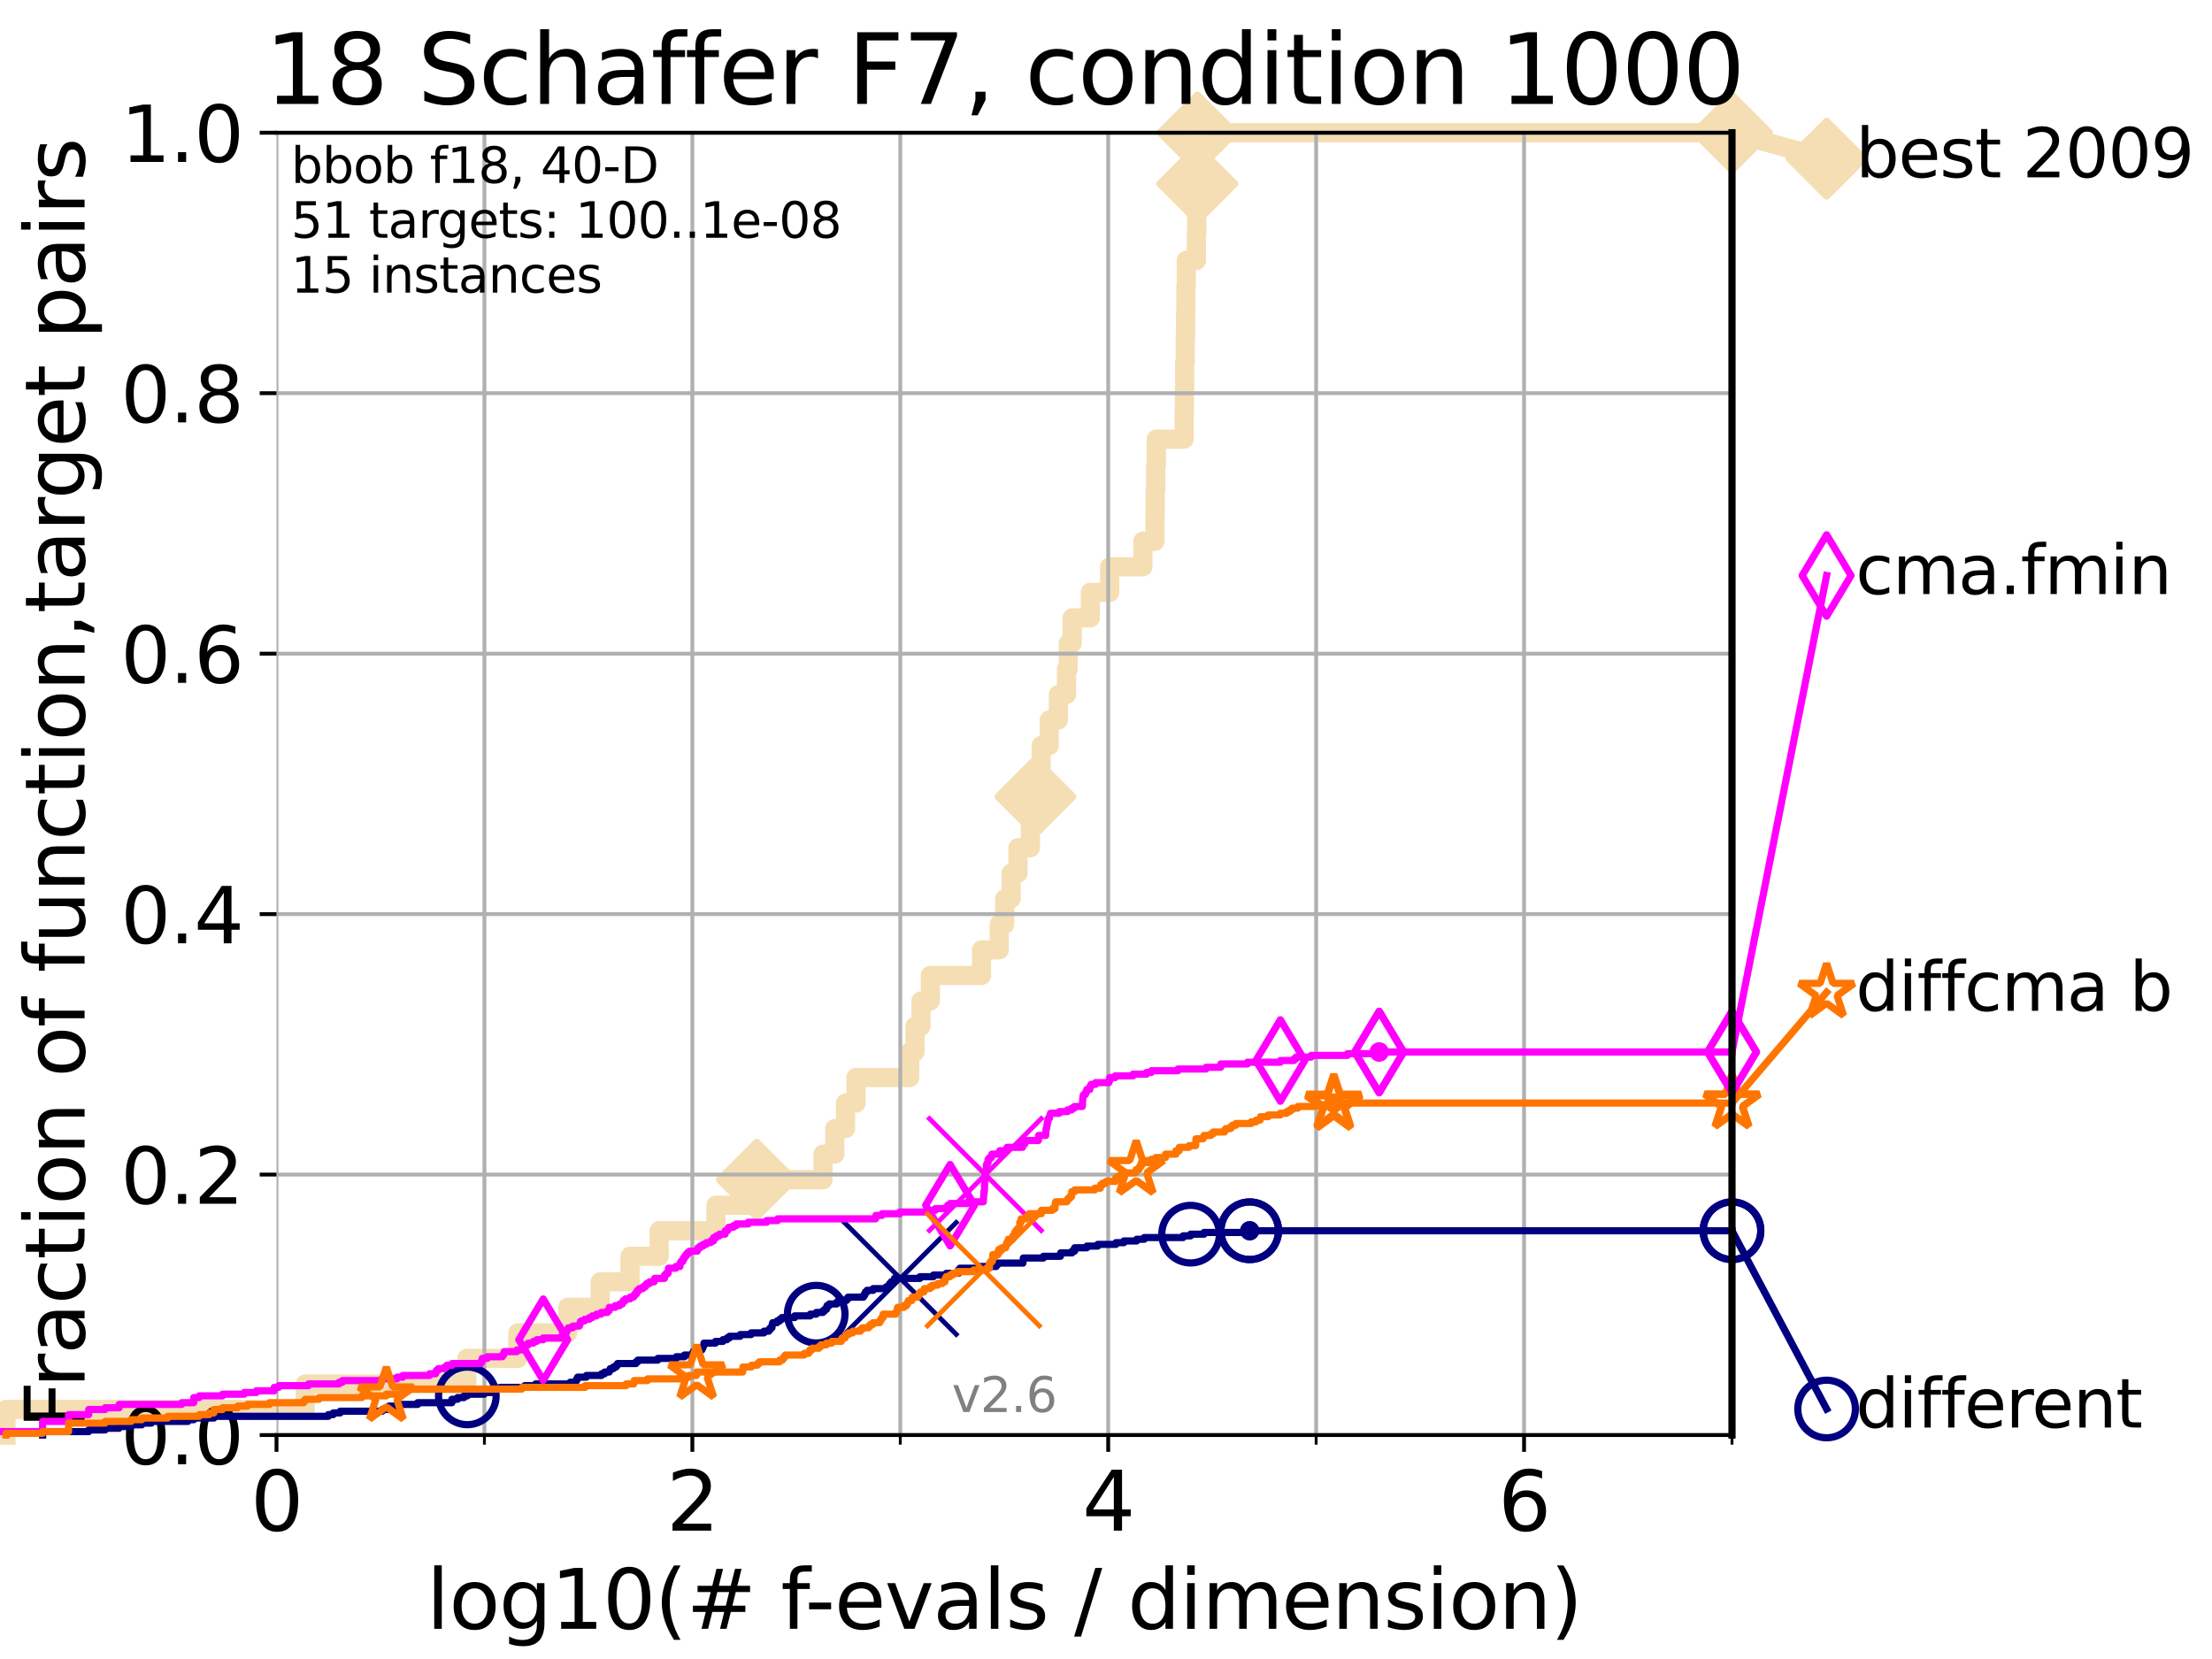 <?xml version="1.0" encoding="utf-8" standalone="no"?>
<!DOCTYPE svg PUBLIC "-//W3C//DTD SVG 1.1//EN"
  "http://www.w3.org/Graphics/SVG/1.1/DTD/svg11.dtd">
<svg height="345.6pt" version="1.1" viewBox="0 0 460.8 345.6" width="460.8pt" xmlns="http://www.w3.org/2000/svg" xmlns:xlink="http://www.w3.org/1999/xlink">
 <defs>
  <style type="text/css">*{stroke-linecap:butt;stroke-linejoin:round;}</style>
 </defs>
 <g id="figure_1">
  <g id="patch_1">
   <path d="M 0 345.6 
L 460.8 345.6 
L 460.8 0 
L 0 0 
z
" style="fill:#ffffff;"/>
  </g>
  <g id="axes_1">
   <g id="patch_2">
    <path d="M 57.6 298.944 
L 360.806 298.944 
L 360.806 27.648 
L 57.6 27.648 
z
" style="fill:#ffffff;"/>
   </g>
   <g id="line2d_1">
    <path d="M 1.246 298.944 
L 1.246 293.624 
L 63.591 293.624 
L 63.591 288.305 
L 97.239 288.305 
L 97.239 282.985 
L 107.872 282.985 
L 107.872 277.666 
L 118.265 277.666 
L 118.265 272.346 
L 125.038 272.346 
L 125.038 267.027 
L 131.248 267.027 
L 131.248 261.707 
L 137.325 261.707 
L 137.325 256.388 
L 149.133 256.388 
L 149.133 251.068 
L 157.642 251.068 
L 157.642 245.749 
L 171.447 245.749 
L 171.447 240.429 
L 173.906 240.429 
L 173.906 235.11 
L 176.134 235.11 
L 176.134 229.79 
L 178.319 229.79 
L 178.319 224.471 
L 189.518 224.471 
L 189.518 219.151 
L 190.607 219.151 
L 190.607 213.832 
L 191.866 213.832 
L 191.866 208.512 
L 193.81 208.512 
L 193.81 203.192 
L 204.467 203.192 
L 204.467 197.873 
L 208.161 197.873 
L 208.161 192.553 
L 209.304 192.553 
L 209.304 187.234 
L 210.63 187.234 
L 210.63 181.914 
L 212.065 181.914 
L 212.065 176.595 
L 214.646 176.595 
L 214.646 171.275 
L 215.696 171.275 
L 215.696 165.956 
L 216.598 165.956 
L 216.598 160.636 
L 216.895 160.636 
L 216.895 155.317 
L 218.568 155.317 
L 218.568 149.997 
L 220.479 149.997 
L 220.479 144.678 
L 222.186 144.678 
L 222.186 139.358 
L 222.529 139.358 
L 222.529 134.039 
L 223.348 134.039 
L 223.348 128.719 
L 227.139 128.719 
L 227.139 123.4 
L 231.167 123.4 
L 231.167 118.08 
L 238.082 118.08 
L 238.082 112.76 
L 240.593 112.76 
L 240.593 107.441 
L 240.653 107.441 
L 240.653 102.121 
L 240.754 102.121 
L 240.754 96.802 
L 240.878 96.802 
L 240.878 91.482 
L 246.676 91.482 
L 246.676 86.163 
L 246.727 86.163 
L 246.727 80.843 
L 246.793 80.843 
L 246.793 75.524 
L 246.9 75.524 
L 246.9 70.204 
L 246.98 70.204 
L 246.98 64.885 
L 247.043 64.885 
L 247.043 59.565 
L 247.122 59.565 
L 247.122 54.246 
L 249.227 54.246 
L 249.227 48.926 
L 249.294 48.926 
L 249.294 43.607 
L 249.359 43.607 
L 249.359 38.287 
L 249.419 38.287 
L 249.419 32.968 
L 249.48 32.968 
L 249.48 27.648 
L 360.806 27.648 
" style="fill:none;stroke:#f5deb3;stroke-linecap:square;stroke-width:4;"/>
   </g>
   <g id="line2d_2">
    <defs>
     <path d="M -0 7.778 
L 7.778 0 
L 0 -7.778 
L -7.778 -0 
z
" id="m8ed739c703" style="stroke:#f5deb3;stroke-linejoin:miter;stroke-width:1.5;"/>
    </defs>
    <g>
     <use style="fill:#f5deb3;stroke:#f5deb3;stroke-linejoin:miter;stroke-width:1.5;" x="157.642" xlink:href="#m8ed739c703" y="245.749"/>
     <use style="fill:#f5deb3;stroke:#f5deb3;stroke-linejoin:miter;stroke-width:1.5;" x="215.696" xlink:href="#m8ed739c703" y="165.956"/>
     <use style="fill:#f5deb3;stroke:#f5deb3;stroke-linejoin:miter;stroke-width:1.5;" x="249.419" xlink:href="#m8ed739c703" y="38.287"/>
     <use style="fill:#f5deb3;stroke:#f5deb3;stroke-linejoin:miter;stroke-width:1.5;" x="249.48" xlink:href="#m8ed739c703" y="27.648"/>
     <use style="fill:#f5deb3;stroke:#f5deb3;stroke-linejoin:miter;stroke-width:1.5;" x="249.48" xlink:href="#m8ed739c703" y="27.648"/>
     <use style="fill:#f5deb3;stroke:#f5deb3;stroke-linejoin:miter;stroke-width:1.5;" x="360.806" xlink:href="#m8ed739c703" y="27.648"/>
    </g>
   </g>
   <g id="line2d_3">
    <path style="fill:none;stroke:#f5deb3;stroke-linecap:square;stroke-width:4;"/>
    <g/>
   </g>
   <g id="line2d_4">
    <path d="M 360.806 27.648 
L 380.515 33.074 
" style="fill:none;stroke:#f5deb3;stroke-linecap:square;stroke-width:4;"/>
    <g>
     <use style="fill:#f5deb3;stroke:#f5deb3;stroke-linejoin:miter;stroke-width:1.5;" x="360.806" xlink:href="#m8ed739c703" y="27.648"/>
     <use style="fill:#f5deb3;stroke:#f5deb3;stroke-linejoin:miter;stroke-width:1.5;" x="380.515" xlink:href="#m8ed739c703" y="33.074"/>
    </g>
   </g>
   <g id="matplotlib.axis_1">
    <g id="xtick_1">
     <g id="line2d_5">
      <path clip-path="url(#p2a58b73ff3)" d="M 57.6 298.944 
L 57.6 27.648 
" style="fill:none;stroke:#b0b0b0;stroke-linecap:square;stroke-width:0.8;"/>
     </g>
     <g id="line2d_6">
      <defs>
       <path d="M 0 0 
L 0 3.5 
" id="meb9d1aa98c" style="stroke:#000000;stroke-width:0.8;"/>
      </defs>
      <g>
       <use style="stroke:#000000;stroke-width:0.8;" x="57.6" xlink:href="#meb9d1aa98c" y="298.944"/>
      </g>
     </g>
     <g id="text_1">
      <!-- 0 -->
      <g transform="translate(52.192 318.861)scale(0.17 -0.17)">
       <defs>
        <path d="M 2034 4250 
Q 1547 4250 1301 3770 
Q 1056 3291 1056 2328 
Q 1056 1369 1301 889 
Q 1547 409 2034 409 
Q 2525 409 2770 889 
Q 3016 1369 3016 2328 
Q 3016 3291 2770 3770 
Q 2525 4250 2034 4250 
z
M 2034 4750 
Q 2819 4750 3233 4129 
Q 3647 3509 3647 2328 
Q 3647 1150 3233 529 
Q 2819 -91 2034 -91 
Q 1250 -91 836 529 
Q 422 1150 422 2328 
Q 422 3509 836 4129 
Q 1250 4750 2034 4750 
z
" id="DejaVuSans-30" transform="scale(0.016)"/>
       </defs>
       <use xlink:href="#DejaVuSans-30"/>
      </g>
     </g>
    </g>
    <g id="xtick_2">
     <g id="line2d_7">
      <path clip-path="url(#p2a58b73ff3)" d="M 144.23 298.944 
L 144.23 27.648 
" style="fill:none;stroke:#b0b0b0;stroke-linecap:square;stroke-width:0.8;"/>
     </g>
     <g id="line2d_8">
      <g>
       <use style="stroke:#000000;stroke-width:0.8;" x="144.23" xlink:href="#meb9d1aa98c" y="298.944"/>
      </g>
     </g>
     <g id="text_2">
      <!-- 2 -->
      <g transform="translate(138.822 318.861)scale(0.17 -0.17)">
       <defs>
        <path d="M 1228 531 
L 3431 531 
L 3431 0 
L 469 0 
L 469 531 
Q 828 903 1448 1529 
Q 2069 2156 2228 2338 
Q 2531 2678 2651 2914 
Q 2772 3150 2772 3378 
Q 2772 3750 2511 3984 
Q 2250 4219 1831 4219 
Q 1534 4219 1204 4116 
Q 875 4013 500 3803 
L 500 4441 
Q 881 4594 1212 4672 
Q 1544 4750 1819 4750 
Q 2544 4750 2975 4387 
Q 3406 4025 3406 3419 
Q 3406 3131 3298 2873 
Q 3191 2616 2906 2266 
Q 2828 2175 2409 1742 
Q 1991 1309 1228 531 
z
" id="DejaVuSans-32" transform="scale(0.016)"/>
       </defs>
       <use xlink:href="#DejaVuSans-32"/>
      </g>
     </g>
    </g>
    <g id="xtick_3">
     <g id="line2d_9">
      <path clip-path="url(#p2a58b73ff3)" d="M 230.861 298.944 
L 230.861 27.648 
" style="fill:none;stroke:#b0b0b0;stroke-linecap:square;stroke-width:0.8;"/>
     </g>
     <g id="line2d_10">
      <g>
       <use style="stroke:#000000;stroke-width:0.8;" x="230.861" xlink:href="#meb9d1aa98c" y="298.944"/>
      </g>
     </g>
     <g id="text_3">
      <!-- 4 -->
      <g transform="translate(225.453 318.861)scale(0.17 -0.17)">
       <defs>
        <path d="M 2419 4116 
L 825 1625 
L 2419 1625 
L 2419 4116 
z
M 2253 4666 
L 3047 4666 
L 3047 1625 
L 3713 1625 
L 3713 1100 
L 3047 1100 
L 3047 0 
L 2419 0 
L 2419 1100 
L 313 1100 
L 313 1709 
L 2253 4666 
z
" id="DejaVuSans-34" transform="scale(0.016)"/>
       </defs>
       <use xlink:href="#DejaVuSans-34"/>
      </g>
     </g>
    </g>
    <g id="xtick_4">
     <g id="line2d_11">
      <path clip-path="url(#p2a58b73ff3)" d="M 317.491 298.944 
L 317.491 27.648 
" style="fill:none;stroke:#b0b0b0;stroke-linecap:square;stroke-width:0.8;"/>
     </g>
     <g id="line2d_12">
      <g>
       <use style="stroke:#000000;stroke-width:0.8;" x="317.491" xlink:href="#meb9d1aa98c" y="298.944"/>
      </g>
     </g>
     <g id="text_4">
      <!-- 6 -->
      <g transform="translate(312.083 318.861)scale(0.17 -0.17)">
       <defs>
        <path d="M 2113 2584 
Q 1688 2584 1439 2293 
Q 1191 2003 1191 1497 
Q 1191 994 1439 701 
Q 1688 409 2113 409 
Q 2538 409 2786 701 
Q 3034 994 3034 1497 
Q 3034 2003 2786 2293 
Q 2538 2584 2113 2584 
z
M 3366 4563 
L 3366 3988 
Q 3128 4100 2886 4159 
Q 2644 4219 2406 4219 
Q 1781 4219 1451 3797 
Q 1122 3375 1075 2522 
Q 1259 2794 1537 2939 
Q 1816 3084 2150 3084 
Q 2853 3084 3261 2657 
Q 3669 2231 3669 1497 
Q 3669 778 3244 343 
Q 2819 -91 2113 -91 
Q 1303 -91 875 529 
Q 447 1150 447 2328 
Q 447 3434 972 4092 
Q 1497 4750 2381 4750 
Q 2619 4750 2861 4703 
Q 3103 4656 3366 4563 
z
" id="DejaVuSans-36" transform="scale(0.016)"/>
       </defs>
       <use xlink:href="#DejaVuSans-36"/>
      </g>
     </g>
    </g>
    <g id="xtick_5">
     <g id="line2d_13">
      <path clip-path="url(#p2a58b73ff3)" d="M 100.915 298.944 
L 100.915 27.648 
" style="fill:none;stroke:#b0b0b0;stroke-linecap:square;stroke-width:0.8;"/>
     </g>
     <g id="line2d_14">
      <defs>
       <path d="M 0 0 
L 0 2 
" id="m1472036618" style="stroke:#000000;stroke-width:0.6;"/>
      </defs>
      <g>
       <use style="stroke:#000000;stroke-width:0.6;" x="100.915" xlink:href="#m1472036618" y="298.944"/>
      </g>
     </g>
    </g>
    <g id="xtick_6">
     <g id="line2d_15">
      <path clip-path="url(#p2a58b73ff3)" d="M 187.546 298.944 
L 187.546 27.648 
" style="fill:none;stroke:#b0b0b0;stroke-linecap:square;stroke-width:0.8;"/>
     </g>
     <g id="line2d_16">
      <g>
       <use style="stroke:#000000;stroke-width:0.6;" x="187.546" xlink:href="#m1472036618" y="298.944"/>
      </g>
     </g>
    </g>
    <g id="xtick_7">
     <g id="line2d_17">
      <path clip-path="url(#p2a58b73ff3)" d="M 274.176 298.944 
L 274.176 27.648 
" style="fill:none;stroke:#b0b0b0;stroke-linecap:square;stroke-width:0.8;"/>
     </g>
     <g id="line2d_18">
      <g>
       <use style="stroke:#000000;stroke-width:0.6;" x="274.176" xlink:href="#m1472036618" y="298.944"/>
      </g>
     </g>
    </g>
    <g id="xtick_8">
     <g id="line2d_19">
      <path clip-path="url(#p2a58b73ff3)" d="M 360.806 298.944 
L 360.806 27.648 
" style="fill:none;stroke:#b0b0b0;stroke-linecap:square;stroke-width:0.8;"/>
     </g>
     <g id="line2d_20">
      <g>
       <use style="stroke:#000000;stroke-width:0.6;" x="360.806" xlink:href="#m1472036618" y="298.944"/>
      </g>
     </g>
    </g>
    <g id="text_5">
     <!-- log10(# f-evals / dimension) -->
     <g transform="translate(88.823 339.314)scale(0.17 -0.17)">
      <defs>
       <path d="M 603 4863 
L 1178 4863 
L 1178 0 
L 603 0 
L 603 4863 
z
" id="DejaVuSans-6c" transform="scale(0.016)"/>
       <path d="M 1959 3097 
Q 1497 3097 1228 2736 
Q 959 2375 959 1747 
Q 959 1119 1226 758 
Q 1494 397 1959 397 
Q 2419 397 2687 759 
Q 2956 1122 2956 1747 
Q 2956 2369 2687 2733 
Q 2419 3097 1959 3097 
z
M 1959 3584 
Q 2709 3584 3137 3096 
Q 3566 2609 3566 1747 
Q 3566 888 3137 398 
Q 2709 -91 1959 -91 
Q 1206 -91 779 398 
Q 353 888 353 1747 
Q 353 2609 779 3096 
Q 1206 3584 1959 3584 
z
" id="DejaVuSans-6f" transform="scale(0.016)"/>
       <path d="M 2906 1791 
Q 2906 2416 2648 2759 
Q 2391 3103 1925 3103 
Q 1463 3103 1205 2759 
Q 947 2416 947 1791 
Q 947 1169 1205 825 
Q 1463 481 1925 481 
Q 2391 481 2648 825 
Q 2906 1169 2906 1791 
z
M 3481 434 
Q 3481 -459 3084 -895 
Q 2688 -1331 1869 -1331 
Q 1566 -1331 1297 -1286 
Q 1028 -1241 775 -1147 
L 775 -588 
Q 1028 -725 1275 -790 
Q 1522 -856 1778 -856 
Q 2344 -856 2625 -561 
Q 2906 -266 2906 331 
L 2906 616 
Q 2728 306 2450 153 
Q 2172 0 1784 0 
Q 1141 0 747 490 
Q 353 981 353 1791 
Q 353 2603 747 3093 
Q 1141 3584 1784 3584 
Q 2172 3584 2450 3431 
Q 2728 3278 2906 2969 
L 2906 3500 
L 3481 3500 
L 3481 434 
z
" id="DejaVuSans-67" transform="scale(0.016)"/>
       <path d="M 794 531 
L 1825 531 
L 1825 4091 
L 703 3866 
L 703 4441 
L 1819 4666 
L 2450 4666 
L 2450 531 
L 3481 531 
L 3481 0 
L 794 0 
L 794 531 
z
" id="DejaVuSans-31" transform="scale(0.016)"/>
       <path d="M 1984 4856 
Q 1566 4138 1362 3434 
Q 1159 2731 1159 2009 
Q 1159 1288 1364 580 
Q 1569 -128 1984 -844 
L 1484 -844 
Q 1016 -109 783 600 
Q 550 1309 550 2009 
Q 550 2706 781 3412 
Q 1013 4119 1484 4856 
L 1984 4856 
z
" id="DejaVuSans-28" transform="scale(0.016)"/>
       <path d="M 3272 2816 
L 2363 2816 
L 2100 1772 
L 3016 1772 
L 3272 2816 
z
M 2803 4594 
L 2478 3297 
L 3391 3297 
L 3719 4594 
L 4219 4594 
L 3897 3297 
L 4872 3297 
L 4872 2816 
L 3775 2816 
L 3519 1772 
L 4513 1772 
L 4513 1294 
L 3397 1294 
L 3072 0 
L 2572 0 
L 2894 1294 
L 1978 1294 
L 1656 0 
L 1153 0 
L 1478 1294 
L 494 1294 
L 494 1772 
L 1594 1772 
L 1856 2816 
L 850 2816 
L 850 3297 
L 1978 3297 
L 2297 4594 
L 2803 4594 
z
" id="DejaVuSans-23" transform="scale(0.016)"/>
       <path id="DejaVuSans-20" transform="scale(0.016)"/>
       <path d="M 2375 4863 
L 2375 4384 
L 1825 4384 
Q 1516 4384 1395 4259 
Q 1275 4134 1275 3809 
L 1275 3500 
L 2222 3500 
L 2222 3053 
L 1275 3053 
L 1275 0 
L 697 0 
L 697 3053 
L 147 3053 
L 147 3500 
L 697 3500 
L 697 3744 
Q 697 4328 969 4595 
Q 1241 4863 1831 4863 
L 2375 4863 
z
" id="DejaVuSans-66" transform="scale(0.016)"/>
       <path d="M 313 2009 
L 1997 2009 
L 1997 1497 
L 313 1497 
L 313 2009 
z
" id="DejaVuSans-2d" transform="scale(0.016)"/>
       <path d="M 3597 1894 
L 3597 1613 
L 953 1613 
Q 991 1019 1311 708 
Q 1631 397 2203 397 
Q 2534 397 2845 478 
Q 3156 559 3463 722 
L 3463 178 
Q 3153 47 2828 -22 
Q 2503 -91 2169 -91 
Q 1331 -91 842 396 
Q 353 884 353 1716 
Q 353 2575 817 3079 
Q 1281 3584 2069 3584 
Q 2775 3584 3186 3129 
Q 3597 2675 3597 1894 
z
M 3022 2063 
Q 3016 2534 2758 2815 
Q 2500 3097 2075 3097 
Q 1594 3097 1305 2825 
Q 1016 2553 972 2059 
L 3022 2063 
z
" id="DejaVuSans-65" transform="scale(0.016)"/>
       <path d="M 191 3500 
L 800 3500 
L 1894 563 
L 2988 3500 
L 3597 3500 
L 2284 0 
L 1503 0 
L 191 3500 
z
" id="DejaVuSans-76" transform="scale(0.016)"/>
       <path d="M 2194 1759 
Q 1497 1759 1228 1600 
Q 959 1441 959 1056 
Q 959 750 1161 570 
Q 1363 391 1709 391 
Q 2188 391 2477 730 
Q 2766 1069 2766 1631 
L 2766 1759 
L 2194 1759 
z
M 3341 1997 
L 3341 0 
L 2766 0 
L 2766 531 
Q 2569 213 2275 61 
Q 1981 -91 1556 -91 
Q 1019 -91 701 211 
Q 384 513 384 1019 
Q 384 1609 779 1909 
Q 1175 2209 1959 2209 
L 2766 2209 
L 2766 2266 
Q 2766 2663 2505 2880 
Q 2244 3097 1772 3097 
Q 1472 3097 1187 3025 
Q 903 2953 641 2809 
L 641 3341 
Q 956 3463 1253 3523 
Q 1550 3584 1831 3584 
Q 2591 3584 2966 3190 
Q 3341 2797 3341 1997 
z
" id="DejaVuSans-61" transform="scale(0.016)"/>
       <path d="M 2834 3397 
L 2834 2853 
Q 2591 2978 2328 3040 
Q 2066 3103 1784 3103 
Q 1356 3103 1142 2972 
Q 928 2841 928 2578 
Q 928 2378 1081 2264 
Q 1234 2150 1697 2047 
L 1894 2003 
Q 2506 1872 2764 1633 
Q 3022 1394 3022 966 
Q 3022 478 2636 193 
Q 2250 -91 1575 -91 
Q 1294 -91 989 -36 
Q 684 19 347 128 
L 347 722 
Q 666 556 975 473 
Q 1284 391 1588 391 
Q 1994 391 2212 530 
Q 2431 669 2431 922 
Q 2431 1156 2273 1281 
Q 2116 1406 1581 1522 
L 1381 1569 
Q 847 1681 609 1914 
Q 372 2147 372 2553 
Q 372 3047 722 3315 
Q 1072 3584 1716 3584 
Q 2034 3584 2315 3537 
Q 2597 3491 2834 3397 
z
" id="DejaVuSans-73" transform="scale(0.016)"/>
       <path d="M 1625 4666 
L 2156 4666 
L 531 -594 
L 0 -594 
L 1625 4666 
z
" id="DejaVuSans-2f" transform="scale(0.016)"/>
       <path d="M 2906 2969 
L 2906 4863 
L 3481 4863 
L 3481 0 
L 2906 0 
L 2906 525 
Q 2725 213 2448 61 
Q 2172 -91 1784 -91 
Q 1150 -91 751 415 
Q 353 922 353 1747 
Q 353 2572 751 3078 
Q 1150 3584 1784 3584 
Q 2172 3584 2448 3432 
Q 2725 3281 2906 2969 
z
M 947 1747 
Q 947 1113 1208 752 
Q 1469 391 1925 391 
Q 2381 391 2643 752 
Q 2906 1113 2906 1747 
Q 2906 2381 2643 2742 
Q 2381 3103 1925 3103 
Q 1469 3103 1208 2742 
Q 947 2381 947 1747 
z
" id="DejaVuSans-64" transform="scale(0.016)"/>
       <path d="M 603 3500 
L 1178 3500 
L 1178 0 
L 603 0 
L 603 3500 
z
M 603 4863 
L 1178 4863 
L 1178 4134 
L 603 4134 
L 603 4863 
z
" id="DejaVuSans-69" transform="scale(0.016)"/>
       <path d="M 3328 2828 
Q 3544 3216 3844 3400 
Q 4144 3584 4550 3584 
Q 5097 3584 5394 3201 
Q 5691 2819 5691 2113 
L 5691 0 
L 5113 0 
L 5113 2094 
Q 5113 2597 4934 2840 
Q 4756 3084 4391 3084 
Q 3944 3084 3684 2787 
Q 3425 2491 3425 1978 
L 3425 0 
L 2847 0 
L 2847 2094 
Q 2847 2600 2669 2842 
Q 2491 3084 2119 3084 
Q 1678 3084 1418 2786 
Q 1159 2488 1159 1978 
L 1159 0 
L 581 0 
L 581 3500 
L 1159 3500 
L 1159 2956 
Q 1356 3278 1631 3431 
Q 1906 3584 2284 3584 
Q 2666 3584 2933 3390 
Q 3200 3197 3328 2828 
z
" id="DejaVuSans-6d" transform="scale(0.016)"/>
       <path d="M 3513 2113 
L 3513 0 
L 2938 0 
L 2938 2094 
Q 2938 2591 2744 2837 
Q 2550 3084 2163 3084 
Q 1697 3084 1428 2787 
Q 1159 2491 1159 1978 
L 1159 0 
L 581 0 
L 581 3500 
L 1159 3500 
L 1159 2956 
Q 1366 3272 1645 3428 
Q 1925 3584 2291 3584 
Q 2894 3584 3203 3211 
Q 3513 2838 3513 2113 
z
" id="DejaVuSans-6e" transform="scale(0.016)"/>
       <path d="M 513 4856 
L 1013 4856 
Q 1481 4119 1714 3412 
Q 1947 2706 1947 2009 
Q 1947 1309 1714 600 
Q 1481 -109 1013 -844 
L 513 -844 
Q 928 -128 1133 580 
Q 1338 1288 1338 2009 
Q 1338 2731 1133 3434 
Q 928 4138 513 4856 
z
" id="DejaVuSans-29" transform="scale(0.016)"/>
      </defs>
      <use xlink:href="#DejaVuSans-6c"/>
      <use x="27.783" xlink:href="#DejaVuSans-6f"/>
      <use x="88.965" xlink:href="#DejaVuSans-67"/>
      <use x="152.441" xlink:href="#DejaVuSans-31"/>
      <use x="216.064" xlink:href="#DejaVuSans-30"/>
      <use x="279.688" xlink:href="#DejaVuSans-28"/>
      <use x="318.701" xlink:href="#DejaVuSans-23"/>
      <use x="402.49" xlink:href="#DejaVuSans-20"/>
      <use x="434.277" xlink:href="#DejaVuSans-66"/>
      <use x="463.982" xlink:href="#DejaVuSans-2d"/>
      <use x="500.066" xlink:href="#DejaVuSans-65"/>
      <use x="561.59" xlink:href="#DejaVuSans-76"/>
      <use x="620.77" xlink:href="#DejaVuSans-61"/>
      <use x="682.049" xlink:href="#DejaVuSans-6c"/>
      <use x="709.832" xlink:href="#DejaVuSans-73"/>
      <use x="761.932" xlink:href="#DejaVuSans-20"/>
      <use x="793.719" xlink:href="#DejaVuSans-2f"/>
      <use x="827.41" xlink:href="#DejaVuSans-20"/>
      <use x="859.197" xlink:href="#DejaVuSans-64"/>
      <use x="922.674" xlink:href="#DejaVuSans-69"/>
      <use x="950.457" xlink:href="#DejaVuSans-6d"/>
      <use x="1047.869" xlink:href="#DejaVuSans-65"/>
      <use x="1109.393" xlink:href="#DejaVuSans-6e"/>
      <use x="1172.771" xlink:href="#DejaVuSans-73"/>
      <use x="1224.871" xlink:href="#DejaVuSans-69"/>
      <use x="1252.654" xlink:href="#DejaVuSans-6f"/>
      <use x="1313.836" xlink:href="#DejaVuSans-6e"/>
      <use x="1377.215" xlink:href="#DejaVuSans-29"/>
     </g>
    </g>
   </g>
   <g id="matplotlib.axis_2">
    <g id="ytick_1">
     <g id="line2d_21">
      <path clip-path="url(#p2a58b73ff3)" d="M 57.6 298.944 
L 360.806 298.944 
" style="fill:none;stroke:#b0b0b0;stroke-linecap:square;stroke-width:0.8;"/>
     </g>
     <g id="line2d_22">
      <defs>
       <path d="M 0 0 
L -3.5 0 
" id="mf3247dc1dd" style="stroke:#000000;stroke-width:0.8;"/>
      </defs>
      <g>
       <use style="stroke:#000000;stroke-width:0.8;" x="57.6" xlink:href="#mf3247dc1dd" y="298.944"/>
      </g>
     </g>
     <g id="text_6">
      <!-- 0.0 -->
      <g transform="translate(25.155 305.023)scale(0.16 -0.16)">
       <defs>
        <path d="M 684 794 
L 1344 794 
L 1344 0 
L 684 0 
L 684 794 
z
" id="DejaVuSans-2e" transform="scale(0.016)"/>
       </defs>
       <use xlink:href="#DejaVuSans-30"/>
       <use x="63.623" xlink:href="#DejaVuSans-2e"/>
       <use x="95.41" xlink:href="#DejaVuSans-30"/>
      </g>
     </g>
    </g>
    <g id="ytick_2">
     <g id="line2d_23">
      <path clip-path="url(#p2a58b73ff3)" d="M 57.6 244.685 
L 360.806 244.685 
" style="fill:none;stroke:#b0b0b0;stroke-linecap:square;stroke-width:0.8;"/>
     </g>
     <g id="line2d_24">
      <g>
       <use style="stroke:#000000;stroke-width:0.8;" x="57.6" xlink:href="#mf3247dc1dd" y="244.685"/>
      </g>
     </g>
     <g id="text_7">
      <!-- 0.2 -->
      <g transform="translate(25.155 250.764)scale(0.16 -0.16)">
       <use xlink:href="#DejaVuSans-30"/>
       <use x="63.623" xlink:href="#DejaVuSans-2e"/>
       <use x="95.41" xlink:href="#DejaVuSans-32"/>
      </g>
     </g>
    </g>
    <g id="ytick_3">
     <g id="line2d_25">
      <path clip-path="url(#p2a58b73ff3)" d="M 57.6 190.426 
L 360.806 190.426 
" style="fill:none;stroke:#b0b0b0;stroke-linecap:square;stroke-width:0.8;"/>
     </g>
     <g id="line2d_26">
      <g>
       <use style="stroke:#000000;stroke-width:0.8;" x="57.6" xlink:href="#mf3247dc1dd" y="190.426"/>
      </g>
     </g>
     <g id="text_8">
      <!-- 0.4 -->
      <g transform="translate(25.155 196.504)scale(0.16 -0.16)">
       <use xlink:href="#DejaVuSans-30"/>
       <use x="63.623" xlink:href="#DejaVuSans-2e"/>
       <use x="95.41" xlink:href="#DejaVuSans-34"/>
      </g>
     </g>
    </g>
    <g id="ytick_4">
     <g id="line2d_27">
      <path clip-path="url(#p2a58b73ff3)" d="M 57.6 136.166 
L 360.806 136.166 
" style="fill:none;stroke:#b0b0b0;stroke-linecap:square;stroke-width:0.8;"/>
     </g>
     <g id="line2d_28">
      <g>
       <use style="stroke:#000000;stroke-width:0.8;" x="57.6" xlink:href="#mf3247dc1dd" y="136.166"/>
      </g>
     </g>
     <g id="text_9">
      <!-- 0.6 -->
      <g transform="translate(25.155 142.245)scale(0.16 -0.16)">
       <use xlink:href="#DejaVuSans-30"/>
       <use x="63.623" xlink:href="#DejaVuSans-2e"/>
       <use x="95.41" xlink:href="#DejaVuSans-36"/>
      </g>
     </g>
    </g>
    <g id="ytick_5">
     <g id="line2d_29">
      <path clip-path="url(#p2a58b73ff3)" d="M 57.6 81.907 
L 360.806 81.907 
" style="fill:none;stroke:#b0b0b0;stroke-linecap:square;stroke-width:0.8;"/>
     </g>
     <g id="line2d_30">
      <g>
       <use style="stroke:#000000;stroke-width:0.8;" x="57.6" xlink:href="#mf3247dc1dd" y="81.907"/>
      </g>
     </g>
     <g id="text_10">
      <!-- 0.8 -->
      <g transform="translate(25.155 87.986)scale(0.16 -0.16)">
       <defs>
        <path d="M 2034 2216 
Q 1584 2216 1326 1975 
Q 1069 1734 1069 1313 
Q 1069 891 1326 650 
Q 1584 409 2034 409 
Q 2484 409 2743 651 
Q 3003 894 3003 1313 
Q 3003 1734 2745 1975 
Q 2488 2216 2034 2216 
z
M 1403 2484 
Q 997 2584 770 2862 
Q 544 3141 544 3541 
Q 544 4100 942 4425 
Q 1341 4750 2034 4750 
Q 2731 4750 3128 4425 
Q 3525 4100 3525 3541 
Q 3525 3141 3298 2862 
Q 3072 2584 2669 2484 
Q 3125 2378 3379 2068 
Q 3634 1759 3634 1313 
Q 3634 634 3220 271 
Q 2806 -91 2034 -91 
Q 1263 -91 848 271 
Q 434 634 434 1313 
Q 434 1759 690 2068 
Q 947 2378 1403 2484 
z
M 1172 3481 
Q 1172 3119 1398 2916 
Q 1625 2713 2034 2713 
Q 2441 2713 2670 2916 
Q 2900 3119 2900 3481 
Q 2900 3844 2670 4047 
Q 2441 4250 2034 4250 
Q 1625 4250 1398 4047 
Q 1172 3844 1172 3481 
z
" id="DejaVuSans-38" transform="scale(0.016)"/>
       </defs>
       <use xlink:href="#DejaVuSans-30"/>
       <use x="63.623" xlink:href="#DejaVuSans-2e"/>
       <use x="95.41" xlink:href="#DejaVuSans-38"/>
      </g>
     </g>
    </g>
    <g id="ytick_6">
     <g id="line2d_31">
      <path clip-path="url(#p2a58b73ff3)" d="M 57.6 27.648 
L 360.806 27.648 
" style="fill:none;stroke:#b0b0b0;stroke-linecap:square;stroke-width:0.8;"/>
     </g>
     <g id="line2d_32">
      <g>
       <use style="stroke:#000000;stroke-width:0.8;" x="57.6" xlink:href="#mf3247dc1dd" y="27.648"/>
      </g>
     </g>
     <g id="text_11">
      <!-- 1.0 -->
      <g transform="translate(25.155 33.727)scale(0.16 -0.16)">
       <use xlink:href="#DejaVuSans-31"/>
       <use x="63.623" xlink:href="#DejaVuSans-2e"/>
       <use x="95.41" xlink:href="#DejaVuSans-30"/>
      </g>
     </g>
    </g>
    <g id="text_12">
     <!-- Fraction of function,target pairs -->
     <g transform="translate(17.62 297.681)rotate(-90)scale(0.17 -0.17)">
      <defs>
       <path d="M 628 4666 
L 3309 4666 
L 3309 4134 
L 1259 4134 
L 1259 2759 
L 3109 2759 
L 3109 2228 
L 1259 2228 
L 1259 0 
L 628 0 
L 628 4666 
z
" id="DejaVuSans-46" transform="scale(0.016)"/>
       <path d="M 2631 2963 
Q 2534 3019 2420 3045 
Q 2306 3072 2169 3072 
Q 1681 3072 1420 2755 
Q 1159 2438 1159 1844 
L 1159 0 
L 581 0 
L 581 3500 
L 1159 3500 
L 1159 2956 
Q 1341 3275 1631 3429 
Q 1922 3584 2338 3584 
Q 2397 3584 2469 3576 
Q 2541 3569 2628 3553 
L 2631 2963 
z
" id="DejaVuSans-72" transform="scale(0.016)"/>
       <path d="M 3122 3366 
L 3122 2828 
Q 2878 2963 2633 3030 
Q 2388 3097 2138 3097 
Q 1578 3097 1268 2742 
Q 959 2388 959 1747 
Q 959 1106 1268 751 
Q 1578 397 2138 397 
Q 2388 397 2633 464 
Q 2878 531 3122 666 
L 3122 134 
Q 2881 22 2623 -34 
Q 2366 -91 2075 -91 
Q 1284 -91 818 406 
Q 353 903 353 1747 
Q 353 2603 823 3093 
Q 1294 3584 2113 3584 
Q 2378 3584 2631 3529 
Q 2884 3475 3122 3366 
z
" id="DejaVuSans-63" transform="scale(0.016)"/>
       <path d="M 1172 4494 
L 1172 3500 
L 2356 3500 
L 2356 3053 
L 1172 3053 
L 1172 1153 
Q 1172 725 1289 603 
Q 1406 481 1766 481 
L 2356 481 
L 2356 0 
L 1766 0 
Q 1100 0 847 248 
Q 594 497 594 1153 
L 594 3053 
L 172 3053 
L 172 3500 
L 594 3500 
L 594 4494 
L 1172 4494 
z
" id="DejaVuSans-74" transform="scale(0.016)"/>
       <path d="M 544 1381 
L 544 3500 
L 1119 3500 
L 1119 1403 
Q 1119 906 1312 657 
Q 1506 409 1894 409 
Q 2359 409 2629 706 
Q 2900 1003 2900 1516 
L 2900 3500 
L 3475 3500 
L 3475 0 
L 2900 0 
L 2900 538 
Q 2691 219 2414 64 
Q 2138 -91 1772 -91 
Q 1169 -91 856 284 
Q 544 659 544 1381 
z
M 1991 3584 
L 1991 3584 
z
" id="DejaVuSans-75" transform="scale(0.016)"/>
       <path d="M 750 794 
L 1409 794 
L 1409 256 
L 897 -744 
L 494 -744 
L 750 256 
L 750 794 
z
" id="DejaVuSans-2c" transform="scale(0.016)"/>
       <path d="M 1159 525 
L 1159 -1331 
L 581 -1331 
L 581 3500 
L 1159 3500 
L 1159 2969 
Q 1341 3281 1617 3432 
Q 1894 3584 2278 3584 
Q 2916 3584 3314 3078 
Q 3713 2572 3713 1747 
Q 3713 922 3314 415 
Q 2916 -91 2278 -91 
Q 1894 -91 1617 61 
Q 1341 213 1159 525 
z
M 3116 1747 
Q 3116 2381 2855 2742 
Q 2594 3103 2138 3103 
Q 1681 3103 1420 2742 
Q 1159 2381 1159 1747 
Q 1159 1113 1420 752 
Q 1681 391 2138 391 
Q 2594 391 2855 752 
Q 3116 1113 3116 1747 
z
" id="DejaVuSans-70" transform="scale(0.016)"/>
      </defs>
      <use xlink:href="#DejaVuSans-46"/>
      <use x="50.27" xlink:href="#DejaVuSans-72"/>
      <use x="91.383" xlink:href="#DejaVuSans-61"/>
      <use x="152.662" xlink:href="#DejaVuSans-63"/>
      <use x="207.643" xlink:href="#DejaVuSans-74"/>
      <use x="246.852" xlink:href="#DejaVuSans-69"/>
      <use x="274.635" xlink:href="#DejaVuSans-6f"/>
      <use x="335.816" xlink:href="#DejaVuSans-6e"/>
      <use x="399.195" xlink:href="#DejaVuSans-20"/>
      <use x="430.982" xlink:href="#DejaVuSans-6f"/>
      <use x="492.164" xlink:href="#DejaVuSans-66"/>
      <use x="527.369" xlink:href="#DejaVuSans-20"/>
      <use x="559.156" xlink:href="#DejaVuSans-66"/>
      <use x="594.361" xlink:href="#DejaVuSans-75"/>
      <use x="657.74" xlink:href="#DejaVuSans-6e"/>
      <use x="721.119" xlink:href="#DejaVuSans-63"/>
      <use x="776.1" xlink:href="#DejaVuSans-74"/>
      <use x="815.309" xlink:href="#DejaVuSans-69"/>
      <use x="843.092" xlink:href="#DejaVuSans-6f"/>
      <use x="904.273" xlink:href="#DejaVuSans-6e"/>
      <use x="967.652" xlink:href="#DejaVuSans-2c"/>
      <use x="999.439" xlink:href="#DejaVuSans-74"/>
      <use x="1038.648" xlink:href="#DejaVuSans-61"/>
      <use x="1099.928" xlink:href="#DejaVuSans-72"/>
      <use x="1139.291" xlink:href="#DejaVuSans-67"/>
      <use x="1202.768" xlink:href="#DejaVuSans-65"/>
      <use x="1264.291" xlink:href="#DejaVuSans-74"/>
      <use x="1303.5" xlink:href="#DejaVuSans-20"/>
      <use x="1335.287" xlink:href="#DejaVuSans-70"/>
      <use x="1398.764" xlink:href="#DejaVuSans-61"/>
      <use x="1460.043" xlink:href="#DejaVuSans-69"/>
      <use x="1487.826" xlink:href="#DejaVuSans-72"/>
      <use x="1528.939" xlink:href="#DejaVuSans-73"/>
     </g>
    </g>
   </g>
   <g id="line2d_33">
    <defs>
     <path d="M 0 1.5 
C 0.398 1.5 0.779 1.342 1.061 1.061 
C 1.342 0.779 1.5 0.398 1.5 0 
C 1.5 -0.398 1.342 -0.779 1.061 -1.061 
C 0.779 -1.342 0.398 -1.5 0 -1.5 
C -0.398 -1.5 -0.779 -1.342 -1.061 -1.061 
C -1.342 -0.779 -1.5 -0.398 -1.5 0 
C -1.5 0.398 -1.342 0.779 -1.061 1.061 
C -0.779 1.342 -0.398 1.5 0 1.5 
z
" id="m6078cb3d26" style="stroke:#f5deb3;"/>
    </defs>
    <g>
     <use style="fill:#f5deb3;stroke:#f5deb3;" x="249.48" xlink:href="#m6078cb3d26" y="27.648"/>
     <use style="fill:#f5deb3;stroke:#f5deb3;" x="249.48" xlink:href="#m6078cb3d26" y="27.648"/>
    </g>
   </g>
   <g id="line2d_34">
    <defs>
     <path d="M 0 1.5 
C 0.398 1.5 0.779 1.342 1.061 1.061 
C 1.342 0.779 1.5 0.398 1.5 0 
C 1.5 -0.398 1.342 -0.779 1.061 -1.061 
C 0.779 -1.342 0.398 -1.5 0 -1.5 
C -0.398 -1.5 -0.779 -1.342 -1.061 -1.061 
C -1.342 -0.779 -1.5 -0.398 -1.5 0 
C -1.5 0.398 -1.342 0.779 -1.061 1.061 
C -0.779 1.342 -0.398 1.5 0 1.5 
z
" id="me39e2a2030" style="stroke:#000080;"/>
    </defs>
    <g>
     <use style="fill:#000080;stroke:#000080;" x="260.335" xlink:href="#me39e2a2030" y="256.388"/>
     <use style="fill:#000080;stroke:#000080;" x="260.335" xlink:href="#me39e2a2030" y="256.388"/>
    </g>
   </g>
   <g id="line2d_35">
    <path d="M 8.873 298.944 
L 8.873 298.235 
L 18.482 298.235 
L 18.482 297.88 
L 21.912 297.88 
L 21.912 297.525 
L 24.812 297.525 
L 24.812 297.171 
L 27.324 297.171 
L 27.324 296.816 
L 29.54 296.816 
L 29.54 296.462 
L 31.522 296.462 
L 31.522 296.107 
L 39.149 296.107 
L 39.149 295.752 
L 40.363 295.752 
L 40.363 295.398 
L 44.561 295.398 
L 44.561 295.043 
L 68.394 295.043 
L 68.394 294.688 
L 69.425 294.688 
L 69.425 294.334 
L 70.873 294.334 
L 70.873 293.979 
L 79.627 293.979 
L 79.627 293.624 
L 81.032 293.624 
L 81.032 292.915 
L 83.081 292.915 
L 83.081 292.561 
L 87.01 292.561 
L 87.01 292.206 
L 94.138 292.206 
L 94.138 291.497 
L 95.314 291.497 
L 95.314 291.142 
L 96.659 291.142 
L 96.659 290.787 
L 97.353 290.787 
L 97.353 290.433 
L 100.868 290.433 
L 100.868 290.078 
L 102.836 290.078 
L 102.836 289.723 
L 103.256 289.723 
L 103.256 289.369 
L 104.148 289.369 
L 104.148 289.014 
L 109.311 289.014 
L 109.311 288.66 
L 111.576 288.66 
L 111.576 288.305 
L 118.763 288.305 
L 118.763 287.95 
L 119.928 287.95 
L 119.928 287.596 
L 120.132 287.596 
L 120.132 287.241 
L 120.334 287.241 
L 120.334 286.886 
L 122.153 286.886 
L 122.153 286.532 
L 125.31 286.532 
L 125.31 286.177 
L 125.967 286.177 
L 125.967 285.822 
L 126.911 285.822 
L 126.911 285.468 
L 127.122 285.468 
L 127.122 285.113 
L 127.788 285.113 
L 127.788 284.759 
L 128.365 284.759 
L 128.365 284.404 
L 128.647 284.404 
L 128.647 284.049 
L 132.473 284.049 
L 132.473 283.695 
L 132.855 283.695 
L 132.855 283.34 
L 137.024 283.34 
L 137.024 282.985 
L 140.9 282.985 
L 140.9 282.631 
L 142.585 282.631 
L 142.585 282.276 
L 144.273 282.276 
L 144.273 281.922 
L 144.404 281.922 
L 144.404 281.567 
L 144.864 281.567 
L 144.864 281.212 
L 146.223 281.212 
L 146.223 280.858 
L 146.4 280.858 
L 146.4 280.503 
L 146.559 280.503 
L 146.65 279.794 
L 149.039 279.794 
L 149.039 279.439 
L 150.59 279.439 
L 150.59 279.084 
L 151.423 279.084 
L 151.423 278.73 
L 151.949 278.73 
L 151.949 278.375 
L 154.171 278.375 
L 154.171 278.021 
L 156.45 278.021 
L 156.45 277.666 
L 159.137 277.666 
L 159.137 277.311 
L 160.161 277.311 
L 160.161 276.957 
L 160.465 276.957 
L 160.465 276.602 
L 160.807 276.602 
L 160.877 275.893 
L 160.958 275.893 
L 160.958 275.538 
L 161.875 275.538 
L 161.875 275.183 
L 162.437 275.183 
L 162.437 274.829 
L 162.885 274.829 
L 162.885 274.474 
L 165.546 274.474 
L 165.546 274.12 
L 168.782 274.12 
L 168.782 273.765 
L 170.03 273.765 
L 170.03 273.41 
L 171.422 273.41 
L 171.422 273.056 
L 171.829 273.056 
L 171.829 272.701 
L 172.218 272.701 
L 172.277 271.992 
L 172.754 271.992 
L 172.754 271.637 
L 174.303 271.637 
L 174.303 271.282 
L 174.661 271.282 
L 174.661 270.928 
L 176.324 270.928 
L 176.324 270.573 
L 176.671 270.573 
L 176.671 270.219 
L 179.856 270.219 
L 179.856 269.864 
L 180.116 269.864 
L 180.116 269.509 
L 180.264 269.509 
L 180.264 269.155 
L 180.61 269.155 
L 180.61 268.8 
L 181.898 268.8 
L 181.898 268.445 
L 184.596 268.445 
L 184.596 268.091 
L 185.122 268.091 
L 185.122 267.736 
L 185.342 267.736 
L 185.342 267.381 
L 185.65 267.381 
L 185.65 267.027 
L 186.27 267.027 
L 186.32 266.318 
L 191.634 266.318 
L 191.634 265.963 
L 194.447 265.963 
L 194.447 265.608 
L 197.136 265.608 
L 197.136 265.254 
L 199.666 265.254 
L 199.666 264.544 
L 199.963 264.544 
L 199.963 264.19 
L 203.976 264.19 
L 203.976 263.835 
L 207.513 263.835 
L 207.513 263.48 
L 207.819 263.48 
L 207.819 263.126 
L 213.104 263.126 
L 213.175 262.062 
L 217.369 262.062 
L 217.369 261.707 
L 220.91 261.707 
L 220.956 260.998 
L 223.312 260.998 
L 223.312 260.643 
L 223.86 260.643 
L 223.86 259.934 
L 226.41 259.934 
L 226.41 259.579 
L 228.686 259.579 
L 228.686 259.225 
L 232.472 259.225 
L 232.472 258.87 
L 234.125 258.87 
L 234.125 258.516 
L 236.78 258.516 
L 236.78 258.161 
L 238.358 258.161 
L 238.358 257.806 
L 246.448 257.806 
L 246.448 257.452 
L 248.023 257.452 
L 248.023 257.097 
L 250.827 257.097 
L 250.827 256.742 
L 260.335 256.742 
L 260.335 256.388 
L 360.806 256.388 
L 360.806 256.388 
" style="fill:none;stroke:#000080;stroke-linecap:square;stroke-width:1.5;"/>
   </g>
   <g id="line2d_36">
    <defs>
     <path d="M 0 6 
C 1.591 6 3.117 5.368 4.243 4.243 
C 5.368 3.117 6 1.591 6 0 
C 6 -1.591 5.368 -3.117 4.243 -4.243 
C 3.117 -5.368 1.591 -6 0 -6 
C -1.591 -6 -3.117 -5.368 -4.243 -4.243 
C -5.368 -3.117 -6 -1.591 -6 0 
C -6 1.591 -5.368 3.117 -4.243 4.243 
C -3.117 5.368 -1.591 6 0 6 
z
" id="md19801416e" style="stroke:#000080;stroke-width:1.5;"/>
    </defs>
    <g>
     <use style="fill-opacity:0;stroke:#000080;stroke-width:1.5;" x="97.353" xlink:href="#md19801416e" y="290.787"/>
     <use style="fill-opacity:0;stroke:#000080;stroke-width:1.5;" x="170.03" xlink:href="#md19801416e" y="273.765"/>
     <use style="fill-opacity:0;stroke:#000080;stroke-width:1.5;" x="248.023" xlink:href="#md19801416e" y="257.097"/>
     <use style="fill-opacity:0;stroke:#000080;stroke-width:1.5;" x="260.335" xlink:href="#md19801416e" y="256.388"/>
     <use style="fill-opacity:0;stroke:#000080;stroke-width:1.5;" x="260.335" xlink:href="#md19801416e" y="256.388"/>
     <use style="fill-opacity:0;stroke:#000080;stroke-width:1.5;" x="360.806" xlink:href="#md19801416e" y="256.388"/>
    </g>
   </g>
   <g id="line2d_37">
    <path style="fill:none;stroke:#000080;stroke-linecap:square;stroke-width:1.5;"/>
    <g/>
   </g>
   <g id="line2d_38">
    <path clip-path="url(#p2a58b73ff3)" d="M 187.555 266.318 
" style="fill:none;stroke:#000080;stroke-linecap:square;stroke-width:1.5;"/>
    <defs>
     <path d="M -12 12 
L 12 -12 
M -12 -12 
L 12 12 
" id="mabc0b70b60" style="stroke:#000080;"/>
    </defs>
    <g clip-path="url(#p2a58b73ff3)">
     <use style="fill:#000080;stroke:#000080;" x="187.555" xlink:href="#mabc0b70b60" y="266.318"/>
    </g>
   </g>
   <g id="line2d_39">
    <defs>
     <path d="M 0 1.5 
C 0.398 1.5 0.779 1.342 1.061 1.061 
C 1.342 0.779 1.5 0.398 1.5 0 
C 1.5 -0.398 1.342 -0.779 1.061 -1.061 
C 0.779 -1.342 0.398 -1.5 0 -1.5 
C -0.398 -1.5 -0.779 -1.342 -1.061 -1.061 
C -1.342 -0.779 -1.5 -0.398 -1.5 0 
C -1.5 0.398 -1.342 0.779 -1.061 1.061 
C -0.779 1.342 -0.398 1.5 0 1.5 
z
" id="md6ce66804f" style="stroke:#ff00ff;"/>
    </defs>
    <g>
     <use style="fill:#ff00ff;stroke:#ff00ff;" x="287.306" xlink:href="#md6ce66804f" y="219.151"/>
     <use style="fill:#ff00ff;stroke:#ff00ff;" x="287.306" xlink:href="#md6ce66804f" y="219.151"/>
    </g>
   </g>
   <g id="line2d_40">
    <path d="M -1 298.235 
L 8.873 298.235 
L 8.873 296.107 
L 14.285 296.107 
L 14.285 294.688 
L 18.482 294.688 
L 18.482 293.624 
L 21.912 293.624 
L 21.912 293.27 
L 24.812 293.27 
L 24.812 292.561 
L 37.851 292.561 
L 37.851 292.206 
L 40.363 292.206 
L 40.363 291.142 
L 41.504 291.142 
L 41.504 290.787 
L 46.354 290.787 
L 46.354 290.433 
L 50.89 290.433 
L 50.89 290.078 
L 53.402 290.078 
L 53.402 289.723 
L 57.124 289.723 
L 57.124 289.014 
L 58.065 289.014 
L 58.065 288.66 
L 64.263 288.66 
L 64.263 288.305 
L 70.639 288.305 
L 70.639 287.95 
L 71.332 287.95 
L 71.332 287.596 
L 79.481 287.596 
L 79.481 287.241 
L 82.713 287.241 
L 82.713 286.886 
L 83.912 286.886 
L 83.912 286.532 
L 89.497 286.532 
L 89.497 286.177 
L 90.749 286.177 
L 90.749 285.822 
L 90.91 285.822 
L 90.91 285.468 
L 91.306 285.468 
L 91.306 285.113 
L 92.666 285.113 
L 92.666 284.759 
L 93.099 284.759 
L 93.099 284.404 
L 94.206 284.404 
L 94.206 284.049 
L 100.147 284.049 
L 100.147 283.695 
L 100.391 283.695 
L 100.439 282.985 
L 101.517 282.985 
L 101.517 282.631 
L 104.656 282.631 
L 104.656 282.276 
L 104.924 282.276 
L 104.924 281.922 
L 105.037 281.922 
L 105.037 281.567 
L 107.676 281.567 
L 107.676 281.212 
L 109.038 281.212 
L 109.038 280.858 
L 109.401 280.858 
L 109.46 280.148 
L 110.048 280.148 
L 110.048 279.794 
L 111.09 279.794 
L 111.09 279.439 
L 111.815 279.439 
L 111.815 279.084 
L 113.162 279.084 
L 113.162 278.73 
L 117.108 278.73 
L 117.147 278.021 
L 117.404 278.021 
L 117.404 277.666 
L 117.982 277.666 
L 117.982 277.311 
L 118.133 277.311 
L 118.133 276.957 
L 118.376 276.957 
L 118.376 276.602 
L 119.319 276.602 
L 119.319 276.247 
L 120.683 276.247 
L 120.683 275.893 
L 120.83 275.893 
L 120.83 275.538 
L 120.96 275.538 
L 120.96 275.183 
L 121.769 275.183 
L 121.769 274.829 
L 122.766 274.829 
L 122.766 274.474 
L 123.389 274.474 
L 123.389 274.12 
L 124.265 274.12 
L 124.265 273.765 
L 125.219 273.765 
L 125.219 273.41 
L 126.529 273.41 
L 126.529 273.056 
L 126.899 273.056 
L 126.935 272.346 
L 128.156 272.346 
L 128.156 271.992 
L 129.104 271.992 
L 129.104 271.637 
L 129.664 271.637 
L 129.664 271.282 
L 129.856 271.282 
L 129.856 270.928 
L 130.305 270.928 
L 130.305 270.573 
L 131.276 270.573 
L 131.276 270.219 
L 131.956 270.219 
L 131.956 269.864 
L 132.27 269.864 
L 132.27 269.509 
L 132.613 269.509 
L 132.613 269.155 
L 132.778 269.155 
L 132.778 268.8 
L 133.163 268.8 
L 133.163 268.445 
L 133.91 268.445 
L 133.91 268.091 
L 134.392 268.091 
L 134.392 267.736 
L 134.707 267.736 
L 134.707 267.381 
L 135.298 267.381 
L 135.298 267.027 
L 136.278 267.027 
L 136.357 266.318 
L 138.413 266.318 
L 138.432 265.608 
L 138.775 265.608 
L 138.775 265.254 
L 139.191 265.254 
L 139.265 264.19 
L 140.782 264.19 
L 140.782 263.835 
L 141.643 263.835 
L 141.681 263.126 
L 141.863 263.126 
L 141.863 262.771 
L 142.254 262.771 
L 142.363 262.062 
L 142.621 262.062 
L 142.621 261.707 
L 142.891 261.707 
L 142.891 261.353 
L 143.176 261.353 
L 143.176 260.998 
L 143.623 260.998 
L 143.623 260.643 
L 145.26 260.643 
L 145.26 260.289 
L 145.384 260.289 
L 145.384 259.934 
L 145.852 259.934 
L 145.852 259.579 
L 146.442 259.579 
L 146.442 259.225 
L 147.115 259.225 
L 147.115 258.87 
L 148.033 258.87 
L 148.033 258.516 
L 148.638 258.516 
L 148.656 257.806 
L 149.216 257.806 
L 149.216 257.452 
L 149.883 257.452 
L 149.883 257.097 
L 151.051 257.097 
L 151.064 256.388 
L 151.554 256.388 
L 151.554 256.033 
L 151.792 256.033 
L 151.792 255.678 
L 152.764 255.678 
L 152.764 255.324 
L 153.381 255.324 
L 153.381 254.969 
L 155.877 254.969 
L 155.877 254.615 
L 159.72 254.615 
L 159.72 254.26 
L 162 254.26 
L 162 253.905 
L 182.4 253.905 
L 182.452 253.196 
L 183.736 253.196 
L 183.736 252.841 
L 187.469 252.841 
L 187.469 252.487 
L 193.494 252.487 
L 193.494 252.132 
L 194.828 252.132 
L 194.828 251.778 
L 197.159 251.778 
L 197.159 251.423 
L 197.421 251.423 
L 197.421 251.068 
L 197.927 251.068 
L 197.927 250.714 
L 201.624 250.714 
L 201.624 250.359 
L 204.84 250.359 
L 204.918 248.94 
L 204.96 248.94 
L 204.973 248.231 
L 205.071 248.231 
L 205.127 246.103 
L 205.184 246.103 
L 205.232 244.685 
L 205.327 244.685 
L 205.367 243.976 
L 205.452 243.976 
L 205.502 242.557 
L 205.682 242.557 
L 205.682 242.202 
L 205.834 242.202 
L 205.836 241.493 
L 206.13 241.493 
L 206.13 241.138 
L 206.528 241.138 
L 206.624 240.429 
L 208.207 240.429 
L 208.269 239.72 
L 209.78 239.72 
L 209.792 239.011 
L 213.012 239.011 
L 213.077 238.301 
L 213.495 238.301 
L 213.496 237.592 
L 216.309 237.592 
L 216.363 236.528 
L 217.845 236.528 
L 217.915 235.11 
L 218.026 235.11 
L 218.088 234.4 
L 218.162 234.4 
L 218.177 233.691 
L 218.294 233.691 
L 218.355 232.982 
L 218.599 232.982 
L 218.709 232.273 
L 218.841 232.273 
L 218.841 231.918 
L 220.668 231.918 
L 220.668 231.563 
L 222.385 231.563 
L 222.385 231.209 
L 223.237 231.209 
L 223.237 230.854 
L 223.801 230.854 
L 223.801 230.499 
L 225.475 230.499 
L 225.568 228.726 
L 225.594 228.726 
L 225.594 228.372 
L 225.715 228.372 
L 225.715 228.017 
L 226.092 228.017 
L 226.092 227.662 
L 226.271 227.662 
L 226.271 227.308 
L 226.404 227.308 
L 226.404 226.953 
L 227.029 226.953 
L 227.098 226.244 
L 227.297 226.244 
L 227.297 225.889 
L 228.219 225.889 
L 228.219 225.534 
L 230.998 225.534 
L 230.998 225.18 
L 231.139 225.18 
L 231.165 224.471 
L 232.339 224.471 
L 232.339 224.116 
L 236.034 224.116 
L 236.034 223.761 
L 238.847 223.761 
L 238.847 223.407 
L 239.833 223.407 
L 239.833 223.052 
L 245.404 223.052 
L 245.404 222.697 
L 251.241 222.697 
L 251.241 222.343 
L 254.285 222.343 
L 254.336 221.634 
L 259.871 221.634 
L 259.871 221.279 
L 266.725 221.279 
L 266.725 220.924 
L 269.535 220.924 
L 269.535 220.57 
L 269.977 220.57 
L 269.977 220.215 
L 273.124 220.215 
L 273.124 219.86 
L 280.696 219.86 
L 280.696 219.506 
L 287.306 219.506 
L 287.306 219.151 
L 360.806 219.151 
L 360.806 219.151 
" style="fill:none;stroke:#ff00ff;stroke-linecap:square;stroke-width:1.5;"/>
   </g>
   <g id="line2d_41">
    <defs>
     <path d="M -0 8.485 
L 5.091 0 
L 0 -8.485 
L -5.091 -0 
z
" id="mee0ecd80c9" style="stroke:#ff00ff;stroke-linejoin:miter;stroke-width:1.5;"/>
    </defs>
    <g>
     <use style="fill-opacity:0;stroke:#ff00ff;stroke-linejoin:miter;stroke-width:1.5;" x="113.162" xlink:href="#mee0ecd80c9" y="279.084"/>
     <use style="fill-opacity:0;stroke:#ff00ff;stroke-linejoin:miter;stroke-width:1.5;" x="197.927" xlink:href="#mee0ecd80c9" y="251.068"/>
     <use style="fill-opacity:0;stroke:#ff00ff;stroke-linejoin:miter;stroke-width:1.5;" x="266.725" xlink:href="#mee0ecd80c9" y="220.924"/>
     <use style="fill-opacity:0;stroke:#ff00ff;stroke-linejoin:miter;stroke-width:1.5;" x="287.306" xlink:href="#mee0ecd80c9" y="219.151"/>
     <use style="fill-opacity:0;stroke:#ff00ff;stroke-linejoin:miter;stroke-width:1.5;" x="287.306" xlink:href="#mee0ecd80c9" y="219.151"/>
     <use style="fill-opacity:0;stroke:#ff00ff;stroke-linejoin:miter;stroke-width:1.5;" x="360.806" xlink:href="#mee0ecd80c9" y="219.151"/>
    </g>
   </g>
   <g id="line2d_42">
    <path style="fill:none;stroke:#ff00ff;stroke-linecap:square;stroke-width:1.5;"/>
    <g/>
   </g>
   <g id="line2d_43">
    <path clip-path="url(#p2a58b73ff3)" d="M 205.261 244.685 
" style="fill:none;stroke:#ff00ff;stroke-linecap:square;stroke-width:1.5;"/>
    <defs>
     <path d="M -12 12 
L 12 -12 
M -12 -12 
L 12 12 
" id="m32b0953975" style="stroke:#ff00ff;"/>
    </defs>
    <g clip-path="url(#p2a58b73ff3)">
     <use style="fill:#ff00ff;stroke:#ff00ff;" x="205.261" xlink:href="#m32b0953975" y="244.685"/>
    </g>
   </g>
   <g id="line2d_44">
    <defs>
     <path d="M 0 1.5 
C 0.398 1.5 0.779 1.342 1.061 1.061 
C 1.342 0.779 1.5 0.398 1.5 0 
C 1.5 -0.398 1.342 -0.779 1.061 -1.061 
C 0.779 -1.342 0.398 -1.5 0 -1.5 
C -0.398 -1.5 -0.779 -1.342 -1.061 -1.061 
C -1.342 -0.779 -1.5 -0.398 -1.5 0 
C -1.5 0.398 -1.342 0.779 -1.061 1.061 
C -0.779 1.342 -0.398 1.5 0 1.5 
z
" id="mca9f8b5a02" style="stroke:#ff7500;"/>
    </defs>
    <g>
     <use style="fill:#ff7500;stroke:#ff7500;" x="277.85" xlink:href="#mca9f8b5a02" y="229.79"/>
     <use style="fill:#ff7500;stroke:#ff7500;" x="277.85" xlink:href="#mca9f8b5a02" y="229.79"/>
    </g>
   </g>
   <g id="line2d_45">
    <path d="M 1.246 298.944 
L 1.246 298.589 
L 8.873 298.589 
L 8.873 298.235 
L 14.285 298.235 
L 14.285 296.462 
L 21.912 296.462 
L 21.912 296.107 
L 27.324 296.107 
L 27.324 295.752 
L 29.54 295.752 
L 29.54 295.398 
L 34.951 295.398 
L 34.951 295.043 
L 41.504 295.043 
L 41.504 294.688 
L 43.596 294.688 
L 43.596 294.334 
L 44.561 294.334 
L 44.561 293.624 
L 46.354 293.624 
L 46.354 293.27 
L 49.496 293.27 
L 49.496 292.915 
L 51.551 292.915 
L 51.551 292.561 
L 56.133 292.561 
L 56.133 292.206 
L 63.245 292.206 
L 63.245 291.851 
L 63.591 291.851 
L 63.591 291.497 
L 66.441 291.497 
L 66.441 291.142 
L 75.393 291.142 
L 75.393 290.787 
L 80.482 290.787 
L 80.482 290.433 
L 83.796 290.433 
L 83.796 290.078 
L 83.912 290.078 
L 83.912 289.723 
L 84.028 289.723 
L 84.028 289.369 
L 108.699 289.369 
L 108.699 289.014 
L 121.877 289.014 
L 121.877 288.66 
L 130.423 288.66 
L 130.423 288.305 
L 132.019 288.305 
L 132.109 287.596 
L 134.909 287.596 
L 134.909 287.241 
L 141.697 287.241 
L 141.697 286.886 
L 143.502 286.886 
L 143.502 286.532 
L 145.09 286.532 
L 145.135 285.822 
L 154.72 285.822 
L 154.758 284.759 
L 156.541 284.759 
L 156.541 284.404 
L 157.771 284.404 
L 157.771 284.049 
L 158.187 284.049 
L 158.187 283.695 
L 162.376 283.695 
L 162.376 283.34 
L 162.986 283.34 
L 162.986 282.985 
L 163.288 282.985 
L 163.288 282.631 
L 163.589 282.631 
L 163.589 282.276 
L 167.541 282.276 
L 167.541 281.922 
L 168.48 281.922 
L 168.48 281.567 
L 168.702 281.567 
L 168.702 281.212 
L 169.149 281.212 
L 169.149 280.858 
L 170.615 280.858 
L 170.615 280.503 
L 171.017 280.503 
L 171.017 280.148 
L 172.178 280.148 
L 172.178 279.794 
L 173.264 279.794 
L 173.264 279.439 
L 175.26 279.439 
L 175.26 279.084 
L 175.42 279.084 
L 175.42 278.73 
L 176.036 278.73 
L 176.036 278.375 
L 176.188 278.375 
L 176.188 278.021 
L 176.784 278.021 
L 176.784 277.666 
L 177.637 277.666 
L 177.637 277.311 
L 179.232 277.311 
L 179.232 276.957 
L 179.619 276.957 
L 179.619 276.602 
L 180.953 276.602 
L 180.953 276.247 
L 181.299 276.247 
L 181.299 275.893 
L 181.857 275.893 
L 181.857 275.538 
L 183.253 275.538 
L 183.253 275.183 
L 183.461 275.183 
L 183.461 274.829 
L 183.664 274.829 
L 183.664 274.474 
L 183.962 274.474 
L 183.966 273.765 
L 186.566 273.765 
L 186.566 273.41 
L 186.82 273.41 
L 186.905 272.701 
L 186.992 272.701 
L 186.992 272.346 
L 188.301 272.346 
L 188.301 271.992 
L 188.847 271.992 
L 188.847 271.637 
L 189.077 271.637 
L 189.077 271.282 
L 189.229 271.282 
L 189.229 270.928 
L 189.965 270.928 
L 190.036 270.219 
L 191.227 270.219 
L 191.227 269.864 
L 191.426 269.864 
L 191.426 269.509 
L 191.693 269.509 
L 191.693 269.155 
L 192.469 269.155 
L 192.534 268.445 
L 193.697 268.445 
L 193.697 268.091 
L 194.223 268.091 
L 194.223 267.736 
L 195.341 267.736 
L 195.341 267.381 
L 196.298 267.381 
L 196.298 267.027 
L 196.856 267.027 
L 196.907 266.318 
L 197.105 266.318 
L 197.105 265.963 
L 197.881 265.963 
L 197.881 265.608 
L 198.443 265.608 
L 198.443 265.254 
L 199.432 265.254 
L 199.432 264.899 
L 202.862 264.899 
L 202.862 264.544 
L 205.566 264.544 
L 205.566 264.19 
L 206.124 264.19 
L 206.126 263.126 
L 206.37 263.126 
L 206.37 262.771 
L 206.729 262.771 
L 206.817 261.353 
L 207.908 261.353 
L 207.908 260.643 
L 208.075 260.643 
L 208.075 260.289 
L 208.673 260.289 
L 208.673 259.934 
L 209.511 259.934 
L 209.588 259.225 
L 209.713 259.225 
L 209.713 258.87 
L 210.04 258.87 
L 210.04 258.161 
L 210.963 258.161 
L 210.986 257.452 
L 211.385 257.452 
L 211.385 256.742 
L 211.615 256.742 
L 211.615 256.388 
L 211.888 256.388 
L 211.888 256.033 
L 212.29 256.033 
L 212.29 255.678 
L 212.444 255.678 
L 212.444 254.615 
L 212.705 254.615 
L 212.705 253.905 
L 213.734 253.905 
L 213.734 253.551 
L 214.1 253.551 
L 214.1 253.196 
L 214.417 253.196 
L 214.417 252.841 
L 216.926 252.841 
L 216.926 252.132 
L 219.211 252.132 
L 219.211 251.778 
L 219.768 251.778 
L 219.827 250.714 
L 219.902 250.714 
L 219.902 250.359 
L 222.227 250.359 
L 222.227 250.004 
L 222.486 250.004 
L 222.486 249.65 
L 222.854 249.65 
L 222.854 249.295 
L 223.216 249.295 
L 223.278 248.231 
L 223.884 248.231 
L 223.884 247.877 
L 228.057 247.877 
L 228.057 247.522 
L 229.232 247.522 
L 229.277 246.813 
L 229.72 246.813 
L 229.72 246.458 
L 230.457 246.458 
L 230.457 246.103 
L 232.425 246.103 
L 232.425 245.394 
L 232.867 245.394 
L 232.867 245.039 
L 233.578 245.039 
L 233.578 244.685 
L 234.167 244.685 
L 234.167 244.33 
L 236.536 244.33 
L 236.536 243.976 
L 236.694 243.976 
L 236.694 243.621 
L 237.276 243.621 
L 237.276 243.266 
L 237.445 243.266 
L 237.445 242.912 
L 237.762 242.912 
L 237.762 242.202 
L 239.734 242.202 
L 239.734 241.848 
L 239.873 241.848 
L 239.873 241.493 
L 240.778 241.493 
L 240.778 241.138 
L 242.806 241.138 
L 242.806 240.429 
L 244.966 240.429 
L 244.966 239.72 
L 245.661 239.72 
L 245.661 239.011 
L 247.696 239.011 
L 247.696 238.656 
L 249.085 238.656 
L 249.123 237.237 
L 250.614 237.237 
L 250.614 236.883 
L 250.832 236.883 
L 250.832 236.528 
L 252.269 236.528 
L 252.269 236.174 
L 252.743 236.174 
L 252.743 235.819 
L 255.075 235.819 
L 255.075 235.464 
L 255.361 235.464 
L 255.361 235.11 
L 256.335 235.11 
L 256.335 234.755 
L 256.718 234.755 
L 256.718 234.4 
L 257.463 234.4 
L 257.463 234.046 
L 260.671 234.046 
L 260.671 233.691 
L 261.693 233.691 
L 261.693 233.336 
L 262.514 233.336 
L 262.589 232.627 
L 264.192 232.627 
L 264.192 232.273 
L 266.683 232.273 
L 266.683 231.918 
L 268.039 231.918 
L 268.039 231.563 
L 268.683 231.563 
L 268.683 231.209 
L 269.162 231.209 
L 269.162 230.854 
L 270.356 230.854 
L 270.356 230.499 
L 274.024 230.499 
L 274.024 230.145 
L 277.85 230.145 
L 277.85 229.79 
L 360.806 229.79 
L 360.806 229.79 
" style="fill:none;stroke:#ff7500;stroke-linecap:square;stroke-width:1.5;"/>
   </g>
   <g id="line2d_46">
    <defs>
     <path d="M 0 -6 
L -1.347 -1.854 
L -5.706 -1.854 
L -2.18 0.708 
L -3.527 4.854 
L -0 2.292 
L 3.527 4.854 
L 2.18 0.708 
L 5.706 -1.854 
L 1.347 -1.854 
z
" id="m2bac4b4421" style="stroke:#ff7500;stroke-linejoin:bevel;stroke-width:1.5;"/>
    </defs>
    <g>
     <use style="fill-opacity:0;stroke:#ff7500;stroke-linejoin:bevel;stroke-width:1.5;" x="80.482" xlink:href="#m2bac4b4421" y="290.787"/>
     <use style="fill-opacity:0;stroke:#ff7500;stroke-linejoin:bevel;stroke-width:1.5;" x="145.135" xlink:href="#m2bac4b4421" y="286.177"/>
     <use style="fill-opacity:0;stroke:#ff7500;stroke-linejoin:bevel;stroke-width:1.5;" x="236.694" xlink:href="#m2bac4b4421" y="243.621"/>
     <use style="fill-opacity:0;stroke:#ff7500;stroke-linejoin:bevel;stroke-width:1.5;" x="277.85" xlink:href="#m2bac4b4421" y="230.145"/>
     <use style="fill-opacity:0;stroke:#ff7500;stroke-linejoin:bevel;stroke-width:1.5;" x="277.85" xlink:href="#m2bac4b4421" y="229.79"/>
     <use style="fill-opacity:0;stroke:#ff7500;stroke-linejoin:bevel;stroke-width:1.5;" x="360.806" xlink:href="#m2bac4b4421" y="229.79"/>
    </g>
   </g>
   <g id="line2d_47">
    <path style="fill:none;stroke:#ff7500;stroke-linecap:square;stroke-width:1.5;"/>
    <g/>
   </g>
   <g id="line2d_48">
    <path clip-path="url(#p2a58b73ff3)" d="M 204.858 264.544 
" style="fill:none;stroke:#ff7500;stroke-linecap:square;stroke-width:1.5;"/>
    <defs>
     <path d="M -12 12 
L 12 -12 
M -12 -12 
L 12 12 
" id="m3e77979663" style="stroke:#ff7500;"/>
    </defs>
    <g clip-path="url(#p2a58b73ff3)">
     <use style="fill:#ff7500;stroke:#ff7500;" x="204.858" xlink:href="#m3e77979663" y="264.544"/>
    </g>
   </g>
   <g id="line2d_49">
    <path d="M 360.806 256.388 
L 380.515 293.518 
" style="fill:none;stroke:#000080;stroke-linecap:square;stroke-width:1.5;"/>
    <g>
     <use style="fill-opacity:0;stroke:#000080;stroke-width:1.5;" x="360.806" xlink:href="#md19801416e" y="256.388"/>
     <use style="fill-opacity:0;stroke:#000080;stroke-width:1.5;" x="380.515" xlink:href="#md19801416e" y="293.518"/>
    </g>
   </g>
   <g id="line2d_50">
    <path d="M 360.806 229.79 
L 380.515 206.703 
" style="fill:none;stroke:#ff7500;stroke-linecap:square;stroke-width:1.5;"/>
    <g>
     <use style="fill-opacity:0;stroke:#ff7500;stroke-linejoin:bevel;stroke-width:1.5;" x="360.806" xlink:href="#m2bac4b4421" y="229.79"/>
     <use style="fill-opacity:0;stroke:#ff7500;stroke-linejoin:bevel;stroke-width:1.5;" x="380.515" xlink:href="#m2bac4b4421" y="206.703"/>
    </g>
   </g>
   <g id="line2d_51">
    <path d="M 360.806 219.151 
L 380.515 119.889 
" style="fill:none;stroke:#ff00ff;stroke-linecap:square;stroke-width:1.5;"/>
    <g>
     <use style="fill-opacity:0;stroke:#ff00ff;stroke-linejoin:miter;stroke-width:1.5;" x="360.806" xlink:href="#mee0ecd80c9" y="219.151"/>
     <use style="fill-opacity:0;stroke:#ff00ff;stroke-linejoin:miter;stroke-width:1.5;" x="380.515" xlink:href="#mee0ecd80c9" y="119.889"/>
    </g>
   </g>
   <g id="line2d_52">
    <path d="M 360.806 298.944 
L 360.806 27.648 
" style="fill:none;stroke:#000000;stroke-linecap:square;stroke-width:1.5;"/>
   </g>
   <g id="patch_3">
    <path d="M 57.6 298.944 
L 360.806 298.944 
" style="fill:none;stroke:#000000;stroke-linecap:square;stroke-linejoin:miter;stroke-width:0.8;"/>
   </g>
   <g id="patch_4">
    <path d="M 57.6 27.648 
L 360.806 27.648 
" style="fill:none;stroke:#000000;stroke-linecap:square;stroke-linejoin:miter;stroke-width:0.8;"/>
   </g>
   <g id="text_13">
    <!-- different -->
    <g transform="translate(386.579 297.381)scale(0.14 -0.14)">
     <use xlink:href="#DejaVuSans-64"/>
     <use x="63.477" xlink:href="#DejaVuSans-69"/>
     <use x="91.26" xlink:href="#DejaVuSans-66"/>
     <use x="126.465" xlink:href="#DejaVuSans-66"/>
     <use x="161.67" xlink:href="#DejaVuSans-65"/>
     <use x="223.193" xlink:href="#DejaVuSans-72"/>
     <use x="262.057" xlink:href="#DejaVuSans-65"/>
     <use x="323.58" xlink:href="#DejaVuSans-6e"/>
     <use x="386.959" xlink:href="#DejaVuSans-74"/>
    </g>
   </g>
   <g id="text_14">
    <!-- diffcma b -->
    <g transform="translate(386.579 210.566)scale(0.14 -0.14)">
     <defs>
      <path d="M 3116 1747 
Q 3116 2381 2855 2742 
Q 2594 3103 2138 3103 
Q 1681 3103 1420 2742 
Q 1159 2381 1159 1747 
Q 1159 1113 1420 752 
Q 1681 391 2138 391 
Q 2594 391 2855 752 
Q 3116 1113 3116 1747 
z
M 1159 2969 
Q 1341 3281 1617 3432 
Q 1894 3584 2278 3584 
Q 2916 3584 3314 3078 
Q 3713 2572 3713 1747 
Q 3713 922 3314 415 
Q 2916 -91 2278 -91 
Q 1894 -91 1617 61 
Q 1341 213 1159 525 
L 1159 0 
L 581 0 
L 581 4863 
L 1159 4863 
L 1159 2969 
z
" id="DejaVuSans-62" transform="scale(0.016)"/>
     </defs>
     <use xlink:href="#DejaVuSans-64"/>
     <use x="63.477" xlink:href="#DejaVuSans-69"/>
     <use x="91.26" xlink:href="#DejaVuSans-66"/>
     <use x="126.465" xlink:href="#DejaVuSans-66"/>
     <use x="161.67" xlink:href="#DejaVuSans-63"/>
     <use x="216.65" xlink:href="#DejaVuSans-6d"/>
     <use x="314.062" xlink:href="#DejaVuSans-61"/>
     <use x="375.342" xlink:href="#DejaVuSans-20"/>
     <use x="407.129" xlink:href="#DejaVuSans-62"/>
    </g>
   </g>
   <g id="text_15">
    <!-- cma.fmin  -->
    <g transform="translate(386.579 123.752)scale(0.14 -0.14)">
     <use xlink:href="#DejaVuSans-63"/>
     <use x="54.98" xlink:href="#DejaVuSans-6d"/>
     <use x="152.393" xlink:href="#DejaVuSans-61"/>
     <use x="213.672" xlink:href="#DejaVuSans-2e"/>
     <use x="245.459" xlink:href="#DejaVuSans-66"/>
     <use x="280.664" xlink:href="#DejaVuSans-6d"/>
     <use x="378.076" xlink:href="#DejaVuSans-69"/>
     <use x="405.859" xlink:href="#DejaVuSans-6e"/>
     <use x="469.238" xlink:href="#DejaVuSans-20"/>
    </g>
   </g>
   <g id="text_16">
    <!-- best 2009 -->
    <g transform="translate(386.579 36.937)scale(0.14 -0.14)">
     <defs>
      <path d="M 703 97 
L 703 672 
Q 941 559 1184 500 
Q 1428 441 1663 441 
Q 2288 441 2617 861 
Q 2947 1281 2994 2138 
Q 2813 1869 2534 1725 
Q 2256 1581 1919 1581 
Q 1219 1581 811 2004 
Q 403 2428 403 3163 
Q 403 3881 828 4315 
Q 1253 4750 1959 4750 
Q 2769 4750 3195 4129 
Q 3622 3509 3622 2328 
Q 3622 1225 3098 567 
Q 2575 -91 1691 -91 
Q 1453 -91 1209 -44 
Q 966 3 703 97 
z
M 1959 2075 
Q 2384 2075 2632 2365 
Q 2881 2656 2881 3163 
Q 2881 3666 2632 3958 
Q 2384 4250 1959 4250 
Q 1534 4250 1286 3958 
Q 1038 3666 1038 3163 
Q 1038 2656 1286 2365 
Q 1534 2075 1959 2075 
z
" id="DejaVuSans-39" transform="scale(0.016)"/>
     </defs>
     <use xlink:href="#DejaVuSans-62"/>
     <use x="63.477" xlink:href="#DejaVuSans-65"/>
     <use x="125" xlink:href="#DejaVuSans-73"/>
     <use x="177.1" xlink:href="#DejaVuSans-74"/>
     <use x="216.309" xlink:href="#DejaVuSans-20"/>
     <use x="248.096" xlink:href="#DejaVuSans-32"/>
     <use x="311.719" xlink:href="#DejaVuSans-30"/>
     <use x="375.342" xlink:href="#DejaVuSans-30"/>
     <use x="438.965" xlink:href="#DejaVuSans-39"/>
    </g>
   </g>
   <g id="text_17">
    <!-- bbob f18, 40-D -->
    <g transform="translate(60.632 38.111)scale(0.102 -0.102)">
     <defs>
      <path d="M 1259 4147 
L 1259 519 
L 2022 519 
Q 2988 519 3436 956 
Q 3884 1394 3884 2338 
Q 3884 3275 3436 3711 
Q 2988 4147 2022 4147 
L 1259 4147 
z
M 628 4666 
L 1925 4666 
Q 3281 4666 3915 4102 
Q 4550 3538 4550 2338 
Q 4550 1131 3912 565 
Q 3275 0 1925 0 
L 628 0 
L 628 4666 
z
" id="DejaVuSans-44" transform="scale(0.016)"/>
     </defs>
     <use xlink:href="#DejaVuSans-62"/>
     <use x="63.477" xlink:href="#DejaVuSans-62"/>
     <use x="126.953" xlink:href="#DejaVuSans-6f"/>
     <use x="188.135" xlink:href="#DejaVuSans-62"/>
     <use x="251.611" xlink:href="#DejaVuSans-20"/>
     <use x="283.398" xlink:href="#DejaVuSans-66"/>
     <use x="318.604" xlink:href="#DejaVuSans-31"/>
     <use x="382.227" xlink:href="#DejaVuSans-38"/>
     <use x="445.85" xlink:href="#DejaVuSans-2c"/>
     <use x="477.637" xlink:href="#DejaVuSans-20"/>
     <use x="509.424" xlink:href="#DejaVuSans-34"/>
     <use x="573.047" xlink:href="#DejaVuSans-30"/>
     <use x="636.67" xlink:href="#DejaVuSans-2d"/>
     <use x="672.754" xlink:href="#DejaVuSans-44"/>
    </g>
    <!-- 51 targets: 100..1e-08 -->
    <g transform="translate(60.632 49.533)scale(0.102 -0.102)">
     <defs>
      <path d="M 691 4666 
L 3169 4666 
L 3169 4134 
L 1269 4134 
L 1269 2991 
Q 1406 3038 1543 3061 
Q 1681 3084 1819 3084 
Q 2600 3084 3056 2656 
Q 3513 2228 3513 1497 
Q 3513 744 3044 326 
Q 2575 -91 1722 -91 
Q 1428 -91 1123 -41 
Q 819 9 494 109 
L 494 744 
Q 775 591 1075 516 
Q 1375 441 1709 441 
Q 2250 441 2565 725 
Q 2881 1009 2881 1497 
Q 2881 1984 2565 2268 
Q 2250 2553 1709 2553 
Q 1456 2553 1204 2497 
Q 953 2441 691 2322 
L 691 4666 
z
" id="DejaVuSans-35" transform="scale(0.016)"/>
      <path d="M 750 794 
L 1409 794 
L 1409 0 
L 750 0 
L 750 794 
z
M 750 3309 
L 1409 3309 
L 1409 2516 
L 750 2516 
L 750 3309 
z
" id="DejaVuSans-3a" transform="scale(0.016)"/>
     </defs>
     <use xlink:href="#DejaVuSans-35"/>
     <use x="63.623" xlink:href="#DejaVuSans-31"/>
     <use x="127.246" xlink:href="#DejaVuSans-20"/>
     <use x="159.033" xlink:href="#DejaVuSans-74"/>
     <use x="198.242" xlink:href="#DejaVuSans-61"/>
     <use x="259.521" xlink:href="#DejaVuSans-72"/>
     <use x="298.885" xlink:href="#DejaVuSans-67"/>
     <use x="362.361" xlink:href="#DejaVuSans-65"/>
     <use x="423.885" xlink:href="#DejaVuSans-74"/>
     <use x="463.094" xlink:href="#DejaVuSans-73"/>
     <use x="515.193" xlink:href="#DejaVuSans-3a"/>
     <use x="548.885" xlink:href="#DejaVuSans-20"/>
     <use x="580.672" xlink:href="#DejaVuSans-31"/>
     <use x="644.295" xlink:href="#DejaVuSans-30"/>
     <use x="707.918" xlink:href="#DejaVuSans-30"/>
     <use x="771.541" xlink:href="#DejaVuSans-2e"/>
     <use x="803.328" xlink:href="#DejaVuSans-2e"/>
     <use x="835.115" xlink:href="#DejaVuSans-31"/>
     <use x="898.738" xlink:href="#DejaVuSans-65"/>
     <use x="960.262" xlink:href="#DejaVuSans-2d"/>
     <use x="996.346" xlink:href="#DejaVuSans-30"/>
     <use x="1059.969" xlink:href="#DejaVuSans-38"/>
    </g>
    <!-- 15 instances -->
    <g transform="translate(60.632 60.955)scale(0.102 -0.102)">
     <use xlink:href="#DejaVuSans-31"/>
     <use x="63.623" xlink:href="#DejaVuSans-35"/>
     <use x="127.246" xlink:href="#DejaVuSans-20"/>
     <use x="159.033" xlink:href="#DejaVuSans-69"/>
     <use x="186.816" xlink:href="#DejaVuSans-6e"/>
     <use x="250.195" xlink:href="#DejaVuSans-73"/>
     <use x="302.295" xlink:href="#DejaVuSans-74"/>
     <use x="341.504" xlink:href="#DejaVuSans-61"/>
     <use x="402.783" xlink:href="#DejaVuSans-6e"/>
     <use x="466.162" xlink:href="#DejaVuSans-63"/>
     <use x="521.143" xlink:href="#DejaVuSans-65"/>
     <use x="582.666" xlink:href="#DejaVuSans-73"/>
    </g>
   </g>
   <g id="text_18">
    <!-- v2.6 -->
    <g style="fill:#808080;" transform="translate(198.292 294.151)scale(0.1 -0.1)">
     <use xlink:href="#DejaVuSans-76"/>
     <use x="59.18" xlink:href="#DejaVuSans-32"/>
     <use x="122.803" xlink:href="#DejaVuSans-2e"/>
     <use x="154.59" xlink:href="#DejaVuSans-36"/>
    </g>
   </g>
   <g id="text_19">
    <!-- 18 Schaffer F7, condition 1000 -->
    <g transform="translate(55.17 21.648)scale(0.2 -0.2)">
     <defs>
      <path d="M 3425 4513 
L 3425 3897 
Q 3066 4069 2747 4153 
Q 2428 4238 2131 4238 
Q 1616 4238 1336 4038 
Q 1056 3838 1056 3469 
Q 1056 3159 1242 3001 
Q 1428 2844 1947 2747 
L 2328 2669 
Q 3034 2534 3370 2195 
Q 3706 1856 3706 1288 
Q 3706 609 3251 259 
Q 2797 -91 1919 -91 
Q 1588 -91 1214 -16 
Q 841 59 441 206 
L 441 856 
Q 825 641 1194 531 
Q 1563 422 1919 422 
Q 2459 422 2753 634 
Q 3047 847 3047 1241 
Q 3047 1584 2836 1778 
Q 2625 1972 2144 2069 
L 1759 2144 
Q 1053 2284 737 2584 
Q 422 2884 422 3419 
Q 422 4038 858 4394 
Q 1294 4750 2059 4750 
Q 2388 4750 2728 4690 
Q 3069 4631 3425 4513 
z
" id="DejaVuSans-53" transform="scale(0.016)"/>
      <path d="M 3513 2113 
L 3513 0 
L 2938 0 
L 2938 2094 
Q 2938 2591 2744 2837 
Q 2550 3084 2163 3084 
Q 1697 3084 1428 2787 
Q 1159 2491 1159 1978 
L 1159 0 
L 581 0 
L 581 4863 
L 1159 4863 
L 1159 2956 
Q 1366 3272 1645 3428 
Q 1925 3584 2291 3584 
Q 2894 3584 3203 3211 
Q 3513 2838 3513 2113 
z
" id="DejaVuSans-68" transform="scale(0.016)"/>
      <path d="M 525 4666 
L 3525 4666 
L 3525 4397 
L 1831 0 
L 1172 0 
L 2766 4134 
L 525 4134 
L 525 4666 
z
" id="DejaVuSans-37" transform="scale(0.016)"/>
     </defs>
     <use xlink:href="#DejaVuSans-31"/>
     <use x="63.623" xlink:href="#DejaVuSans-38"/>
     <use x="127.246" xlink:href="#DejaVuSans-20"/>
     <use x="159.033" xlink:href="#DejaVuSans-53"/>
     <use x="222.51" xlink:href="#DejaVuSans-63"/>
     <use x="277.49" xlink:href="#DejaVuSans-68"/>
     <use x="340.869" xlink:href="#DejaVuSans-61"/>
     <use x="402.148" xlink:href="#DejaVuSans-66"/>
     <use x="437.354" xlink:href="#DejaVuSans-66"/>
     <use x="472.559" xlink:href="#DejaVuSans-65"/>
     <use x="534.082" xlink:href="#DejaVuSans-72"/>
     <use x="575.195" xlink:href="#DejaVuSans-20"/>
     <use x="606.982" xlink:href="#DejaVuSans-46"/>
     <use x="664.502" xlink:href="#DejaVuSans-37"/>
     <use x="728.125" xlink:href="#DejaVuSans-2c"/>
     <use x="759.912" xlink:href="#DejaVuSans-20"/>
     <use x="791.699" xlink:href="#DejaVuSans-63"/>
     <use x="846.68" xlink:href="#DejaVuSans-6f"/>
     <use x="907.861" xlink:href="#DejaVuSans-6e"/>
     <use x="971.24" xlink:href="#DejaVuSans-64"/>
     <use x="1034.717" xlink:href="#DejaVuSans-69"/>
     <use x="1062.5" xlink:href="#DejaVuSans-74"/>
     <use x="1101.709" xlink:href="#DejaVuSans-69"/>
     <use x="1129.492" xlink:href="#DejaVuSans-6f"/>
     <use x="1190.674" xlink:href="#DejaVuSans-6e"/>
     <use x="1254.053" xlink:href="#DejaVuSans-20"/>
     <use x="1285.84" xlink:href="#DejaVuSans-31"/>
     <use x="1349.463" xlink:href="#DejaVuSans-30"/>
     <use x="1413.086" xlink:href="#DejaVuSans-30"/>
     <use x="1476.709" xlink:href="#DejaVuSans-30"/>
    </g>
   </g>
  </g>
 </g>
 <defs>
  <clipPath id="p2a58b73ff3">
   <rect height="271.296" width="303.206" x="57.6" y="27.648"/>
  </clipPath>
 </defs>
</svg>

